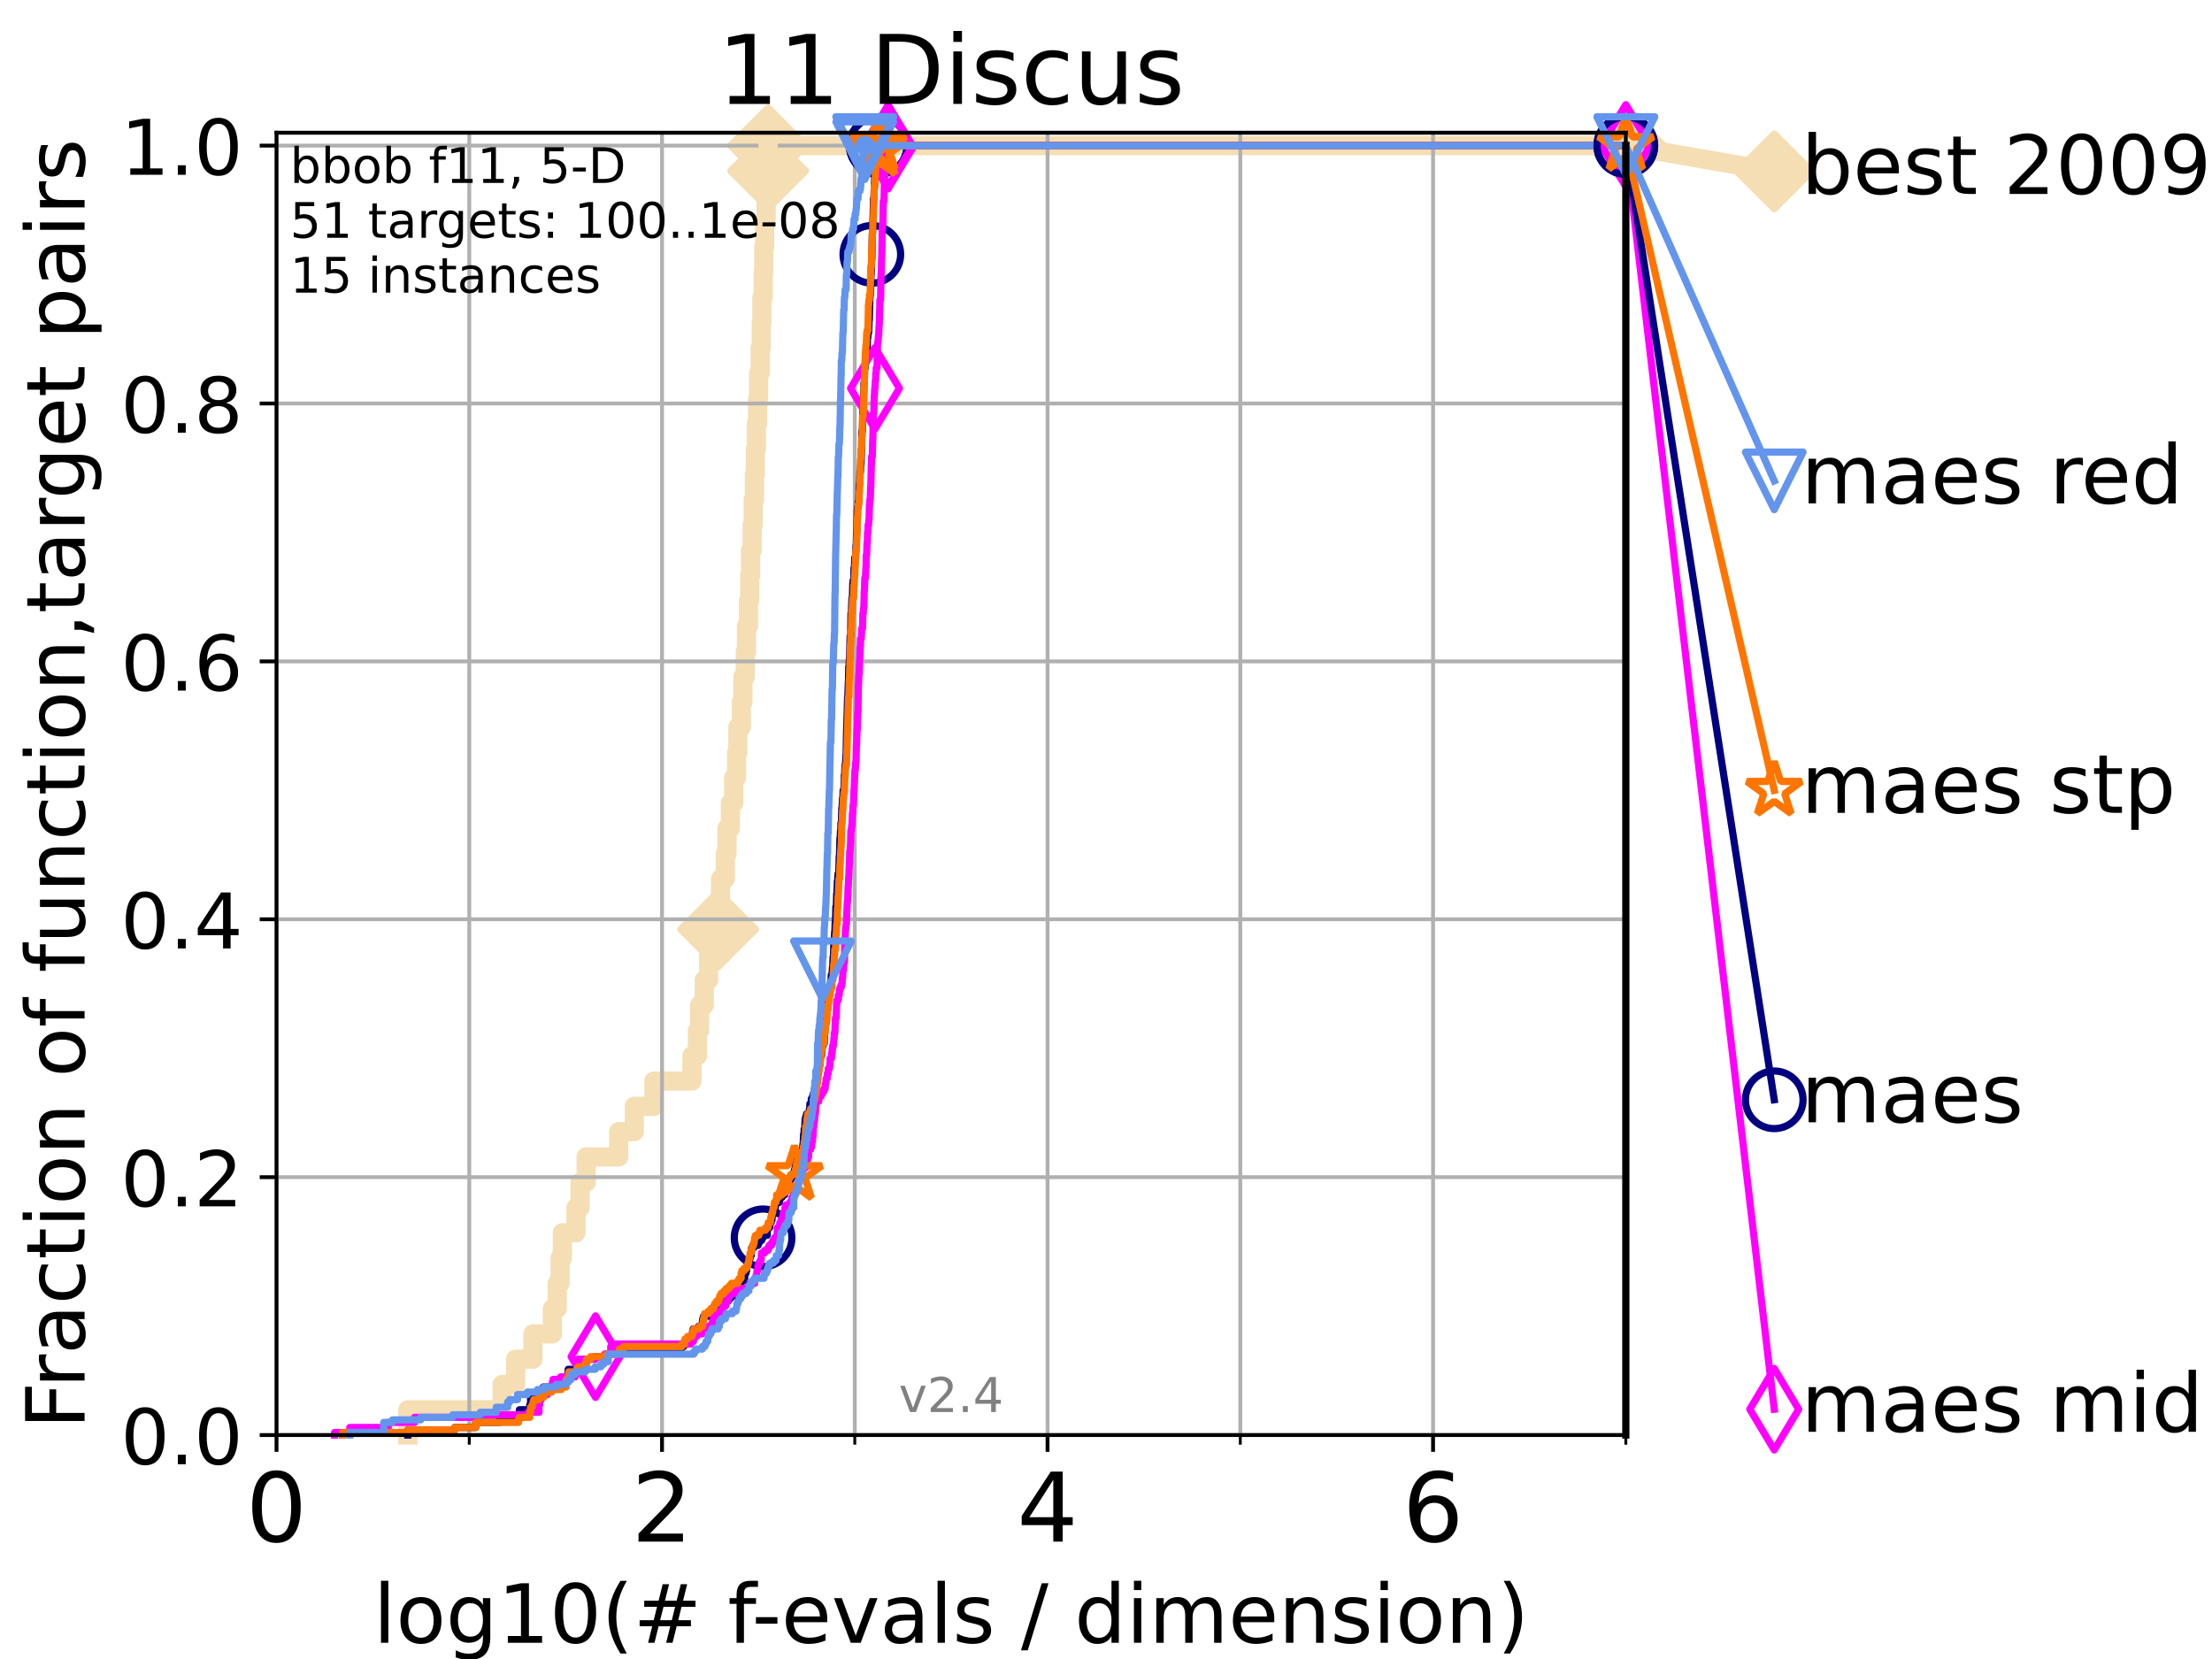 <?xml version="1.0" encoding="utf-8" standalone="no"?>
<!DOCTYPE svg PUBLIC "-//W3C//DTD SVG 1.1//EN"
  "http://www.w3.org/Graphics/SVG/1.1/DTD/svg11.dtd">
<!-- Created with matplotlib (https://matplotlib.org/) -->
<svg height="345.6pt" version="1.1" viewBox="0 0 460.8 345.6" width="460.8pt" xmlns="http://www.w3.org/2000/svg" xmlns:xlink="http://www.w3.org/1999/xlink">
 <defs>
  <style type="text/css">*{stroke-linecap:butt;stroke-linejoin:round;}</style>
 </defs>
 <g id="figure_1">
  <g id="patch_1">
   <path d="M 0 345.6 
L 460.8 345.6 
L 460.8 0 
L 0 0 
z
" style="fill:#ffffff;"/>
  </g>
  <g id="axes_1">
   <g id="patch_2">
    <path d="M 57.6 298.944 
L 338.688 298.944 
L 338.688 27.648 
L 57.6 27.648 
z
" style="fill:#ffffff;"/>
   </g>
   <g id="line2d_1">
    <path d="M 84.956 298.944 
L 84.956 293.677 
L 104.592 293.677 
L 104.592 288.41 
L 107.415 288.41 
L 107.415 283.143 
L 111.023 283.143 
L 111.023 277.877 
L 115.077 277.877 
L 115.077 272.61 
L 116.081 272.61 
L 116.081 267.343 
L 116.68 267.343 
L 116.68 262.076 
L 117.145 262.076 
L 117.145 256.809 
L 119.997 256.809 
L 119.997 251.542 
L 120.852 251.542 
L 120.852 246.275 
L 122.105 246.275 
L 122.105 241.009 
L 128.886 241.009 
L 128.886 235.742 
L 132.133 235.742 
L 132.133 230.475 
L 136.228 230.475 
L 136.228 225.208 
L 144.148 225.208 
L 144.148 219.941 
L 145.282 219.941 
L 145.282 214.674 
L 145.733 214.674 
L 145.733 209.407 
L 146.707 209.407 
L 146.707 204.141 
L 147.61 204.141 
L 147.61 198.874 
L 148.938 198.874 
L 148.938 193.607 
L 149.593 193.607 
L 149.593 188.34 
L 150.086 188.34 
L 150.086 183.073 
L 151.097 183.073 
L 151.097 177.806 
L 151.454 177.806 
L 151.454 172.539 
L 152.146 172.539 
L 152.146 167.272 
L 152.841 167.272 
L 152.841 162.006 
L 153.438 162.006 
L 153.438 156.739 
L 153.694 156.739 
L 153.694 151.472 
L 154.44 151.472 
L 154.44 146.205 
L 154.774 146.205 
L 154.774 140.938 
L 155.258 140.938 
L 155.258 135.671 
L 155.502 135.671 
L 155.502 130.404 
L 155.929 130.404 
L 155.929 125.138 
L 156.163 125.138 
L 156.163 119.871 
L 156.358 119.871 
L 156.358 114.604 
L 156.682 114.604 
L 156.682 109.337 
L 156.895 109.337 
L 156.895 104.07 
L 157.151 104.07 
L 157.151 98.803 
L 157.347 98.803 
L 157.347 93.536 
L 157.574 93.536 
L 157.574 88.27 
L 157.821 88.27 
L 157.821 83.003 
L 158.02 83.003 
L 158.02 77.736 
L 158.358 77.736 
L 158.358 72.469 
L 158.583 72.469 
L 158.583 67.202 
L 158.721 67.202 
L 158.721 61.935 
L 158.973 61.935 
L 158.973 56.668 
L 159.098 56.668 
L 159.098 51.402 
L 159.294 51.402 
L 159.294 46.135 
L 159.598 46.135 
L 159.598 40.868 
L 159.877 40.868 
L 159.877 35.601 
L 160.015 35.601 
L 160.015 30.334 
L 338.688 30.334 
" style="fill:none;stroke:#f5deb3;stroke-linecap:square;stroke-width:4;"/>
   </g>
   <g id="line2d_2">
    <defs>
     <path d="M -0 7.778 
L 7.778 0 
L 0 -7.778 
L -7.778 -0 
z
" id="m738946ad7b" style="stroke:#f5deb3;stroke-linejoin:miter;stroke-width:1.5;"/>
    </defs>
    <g>
     <use style="fill:#f5deb3;stroke:#f5deb3;stroke-linejoin:miter;stroke-width:1.5;" x="149.593" xlink:href="#m738946ad7b" y="193.607"/>
     <use style="fill:#f5deb3;stroke:#f5deb3;stroke-linejoin:miter;stroke-width:1.5;" x="160.015" xlink:href="#m738946ad7b" y="35.601"/>
     <use style="fill:#f5deb3;stroke:#f5deb3;stroke-linejoin:miter;stroke-width:1.5;" x="160.015" xlink:href="#m738946ad7b" y="30.334"/>
     <use style="fill:#f5deb3;stroke:#f5deb3;stroke-linejoin:miter;stroke-width:1.5;" x="160.015" xlink:href="#m738946ad7b" y="30.334"/>
     <use style="fill:#f5deb3;stroke:#f5deb3;stroke-linejoin:miter;stroke-width:1.5;" x="338.688" xlink:href="#m738946ad7b" y="30.334"/>
    </g>
   </g>
   <g id="line2d_3">
    <path style="fill:none;stroke:#f5deb3;stroke-linecap:square;stroke-width:4;"/>
    <g/>
   </g>
   <g id="line2d_4">
    <path d="M 338.688 30.334 
L 369.608 35.706 
" style="fill:none;stroke:#f5deb3;stroke-linecap:square;stroke-width:4;"/>
    <g>
     <use style="fill:#f5deb3;stroke:#f5deb3;stroke-linejoin:miter;stroke-width:1.5;" x="338.688" xlink:href="#m738946ad7b" y="30.334"/>
     <use style="fill:#f5deb3;stroke:#f5deb3;stroke-linejoin:miter;stroke-width:1.5;" x="369.608" xlink:href="#m738946ad7b" y="35.706"/>
    </g>
   </g>
   <g id="matplotlib.axis_1">
    <g id="xtick_1">
     <g id="line2d_5">
      <path clip-path="url(#p75b8747bd3)" d="M 57.6 298.944 
L 57.6 27.648 
" style="fill:none;stroke:#b0b0b0;stroke-linecap:square;stroke-width:0.8;"/>
     </g>
     <g id="line2d_6">
      <defs>
       <path d="M 0 0 
L 0 3.5 
" id="m95b412b9d7" style="stroke:#000000;stroke-width:0.8;"/>
      </defs>
      <g>
       <use style="stroke:#000000;stroke-width:0.8;" x="57.6" xlink:href="#m95b412b9d7" y="298.944"/>
      </g>
     </g>
     <g id="text_1">
      <!-- 0 -->
      <g transform="translate(51.237 321.141)scale(0.2 -0.2)">
       <defs>
        <path d="M 31.781 66.406 
Q 24.172 66.406 20.328 58.906 
Q 16.5 51.422 16.5 36.375 
Q 16.5 21.391 20.328 13.891 
Q 24.172 6.391 31.781 6.391 
Q 39.453 6.391 43.281 13.891 
Q 47.125 21.391 47.125 36.375 
Q 47.125 51.422 43.281 58.906 
Q 39.453 66.406 31.781 66.406 
z
M 31.781 74.219 
Q 44.047 74.219 50.516 64.516 
Q 56.984 54.828 56.984 36.375 
Q 56.984 17.969 50.516 8.266 
Q 44.047 -1.422 31.781 -1.422 
Q 19.531 -1.422 13.062 8.266 
Q 6.594 17.969 6.594 36.375 
Q 6.594 54.828 13.062 64.516 
Q 19.531 74.219 31.781 74.219 
z
" id="DejaVuSans-48"/>
       </defs>
       <use xlink:href="#DejaVuSans-48"/>
      </g>
     </g>
    </g>
    <g id="xtick_2">
     <g id="line2d_7">
      <path clip-path="url(#p75b8747bd3)" d="M 137.911 298.944 
L 137.911 27.648 
" style="fill:none;stroke:#b0b0b0;stroke-linecap:square;stroke-width:0.8;"/>
     </g>
     <g id="line2d_8">
      <g>
       <use style="stroke:#000000;stroke-width:0.8;" x="137.911" xlink:href="#m95b412b9d7" y="298.944"/>
      </g>
     </g>
     <g id="text_2">
      <!-- 2 -->
      <g transform="translate(131.548 321.141)scale(0.2 -0.2)">
       <defs>
        <path d="M 19.188 8.297 
L 53.609 8.297 
L 53.609 0 
L 7.328 0 
L 7.328 8.297 
Q 12.938 14.109 22.625 23.891 
Q 32.328 33.688 34.812 36.531 
Q 39.547 41.844 41.422 45.531 
Q 43.312 49.219 43.312 52.781 
Q 43.312 58.594 39.234 62.25 
Q 35.156 65.922 28.609 65.922 
Q 23.969 65.922 18.812 64.312 
Q 13.672 62.703 7.812 59.422 
L 7.812 69.391 
Q 13.766 71.781 18.938 73 
Q 24.125 74.219 28.422 74.219 
Q 39.75 74.219 46.484 68.547 
Q 53.219 62.891 53.219 53.422 
Q 53.219 48.922 51.531 44.891 
Q 49.859 40.875 45.406 35.406 
Q 44.188 33.984 37.641 27.219 
Q 31.109 20.453 19.188 8.297 
z
" id="DejaVuSans-50"/>
       </defs>
       <use xlink:href="#DejaVuSans-50"/>
      </g>
     </g>
    </g>
    <g id="xtick_3">
     <g id="line2d_9">
      <path clip-path="url(#p75b8747bd3)" d="M 218.222 298.944 
L 218.222 27.648 
" style="fill:none;stroke:#b0b0b0;stroke-linecap:square;stroke-width:0.8;"/>
     </g>
     <g id="line2d_10">
      <g>
       <use style="stroke:#000000;stroke-width:0.8;" x="218.222" xlink:href="#m95b412b9d7" y="298.944"/>
      </g>
     </g>
     <g id="text_3">
      <!-- 4 -->
      <g transform="translate(211.859 321.141)scale(0.2 -0.2)">
       <defs>
        <path d="M 37.797 64.312 
L 12.891 25.391 
L 37.797 25.391 
z
M 35.203 72.906 
L 47.609 72.906 
L 47.609 25.391 
L 58.016 25.391 
L 58.016 17.188 
L 47.609 17.188 
L 47.609 0 
L 37.797 0 
L 37.797 17.188 
L 4.891 17.188 
L 4.891 26.703 
z
" id="DejaVuSans-52"/>
       </defs>
       <use xlink:href="#DejaVuSans-52"/>
      </g>
     </g>
    </g>
    <g id="xtick_4">
     <g id="line2d_11">
      <path clip-path="url(#p75b8747bd3)" d="M 298.533 298.944 
L 298.533 27.648 
" style="fill:none;stroke:#b0b0b0;stroke-linecap:square;stroke-width:0.8;"/>
     </g>
     <g id="line2d_12">
      <g>
       <use style="stroke:#000000;stroke-width:0.8;" x="298.533" xlink:href="#m95b412b9d7" y="298.944"/>
      </g>
     </g>
     <g id="text_4">
      <!-- 6 -->
      <g transform="translate(292.17 321.141)scale(0.2 -0.2)">
       <defs>
        <path d="M 33.016 40.375 
Q 26.375 40.375 22.484 35.828 
Q 18.609 31.297 18.609 23.391 
Q 18.609 15.531 22.484 10.953 
Q 26.375 6.391 33.016 6.391 
Q 39.656 6.391 43.531 10.953 
Q 47.406 15.531 47.406 23.391 
Q 47.406 31.297 43.531 35.828 
Q 39.656 40.375 33.016 40.375 
z
M 52.594 71.297 
L 52.594 62.312 
Q 48.875 64.062 45.094 64.984 
Q 41.312 65.922 37.594 65.922 
Q 27.828 65.922 22.672 59.328 
Q 17.531 52.734 16.797 39.406 
Q 19.672 43.656 24.016 45.922 
Q 28.375 48.188 33.594 48.188 
Q 44.578 48.188 50.953 41.516 
Q 57.328 34.859 57.328 23.391 
Q 57.328 12.156 50.688 5.359 
Q 44.047 -1.422 33.016 -1.422 
Q 20.359 -1.422 13.672 8.266 
Q 6.984 17.969 6.984 36.375 
Q 6.984 53.656 15.188 63.938 
Q 23.391 74.219 37.203 74.219 
Q 40.922 74.219 44.703 73.484 
Q 48.484 72.75 52.594 71.297 
z
" id="DejaVuSans-54"/>
       </defs>
       <use xlink:href="#DejaVuSans-54"/>
      </g>
     </g>
    </g>
    <g id="xtick_5">
     <g id="line2d_13">
      <path clip-path="url(#p75b8747bd3)" d="M 97.755 298.944 
L 97.755 27.648 
" style="fill:none;stroke:#b0b0b0;stroke-linecap:square;stroke-width:0.8;"/>
     </g>
     <g id="line2d_14">
      <defs>
       <path d="M 0 0 
L 0 2 
" id="m27cbb6229d" style="stroke:#000000;stroke-width:0.6;"/>
      </defs>
      <g>
       <use style="stroke:#000000;stroke-width:0.6;" x="97.755" xlink:href="#m27cbb6229d" y="298.944"/>
      </g>
     </g>
    </g>
    <g id="xtick_6">
     <g id="line2d_15">
      <path clip-path="url(#p75b8747bd3)" d="M 178.066 298.944 
L 178.066 27.648 
" style="fill:none;stroke:#b0b0b0;stroke-linecap:square;stroke-width:0.8;"/>
     </g>
     <g id="line2d_16">
      <g>
       <use style="stroke:#000000;stroke-width:0.6;" x="178.066" xlink:href="#m27cbb6229d" y="298.944"/>
      </g>
     </g>
    </g>
    <g id="xtick_7">
     <g id="line2d_17">
      <path clip-path="url(#p75b8747bd3)" d="M 258.377 298.944 
L 258.377 27.648 
" style="fill:none;stroke:#b0b0b0;stroke-linecap:square;stroke-width:0.8;"/>
     </g>
     <g id="line2d_18">
      <g>
       <use style="stroke:#000000;stroke-width:0.6;" x="258.377" xlink:href="#m27cbb6229d" y="298.944"/>
      </g>
     </g>
    </g>
    <g id="xtick_8">
     <g id="line2d_19">
      <path clip-path="url(#p75b8747bd3)" d="M 338.688 298.944 
L 338.688 27.648 
" style="fill:none;stroke:#b0b0b0;stroke-linecap:square;stroke-width:0.8;"/>
     </g>
     <g id="line2d_20">
      <g>
       <use style="stroke:#000000;stroke-width:0.6;" x="338.688" xlink:href="#m27cbb6229d" y="298.944"/>
      </g>
     </g>
    </g>
    <g id="text_5">
     <!-- log10(# f-evals / dimension) -->
     <g transform="translate(77.764 342.218)scale(0.17 -0.17)">
      <defs>
       <path d="M 9.422 75.984 
L 18.406 75.984 
L 18.406 0 
L 9.422 0 
z
" id="DejaVuSans-108"/>
       <path d="M 30.609 48.391 
Q 23.391 48.391 19.188 42.75 
Q 14.984 37.109 14.984 27.297 
Q 14.984 17.484 19.156 11.844 
Q 23.344 6.203 30.609 6.203 
Q 37.797 6.203 41.984 11.859 
Q 46.188 17.531 46.188 27.297 
Q 46.188 37.016 41.984 42.703 
Q 37.797 48.391 30.609 48.391 
z
M 30.609 56 
Q 42.328 56 49.016 48.375 
Q 55.719 40.766 55.719 27.297 
Q 55.719 13.875 49.016 6.219 
Q 42.328 -1.422 30.609 -1.422 
Q 18.844 -1.422 12.172 6.219 
Q 5.516 13.875 5.516 27.297 
Q 5.516 40.766 12.172 48.375 
Q 18.844 56 30.609 56 
z
" id="DejaVuSans-111"/>
       <path d="M 45.406 27.984 
Q 45.406 37.75 41.375 43.109 
Q 37.359 48.484 30.078 48.484 
Q 22.859 48.484 18.828 43.109 
Q 14.797 37.75 14.797 27.984 
Q 14.797 18.266 18.828 12.891 
Q 22.859 7.516 30.078 7.516 
Q 37.359 7.516 41.375 12.891 
Q 45.406 18.266 45.406 27.984 
z
M 54.391 6.781 
Q 54.391 -7.172 48.188 -13.984 
Q 42 -20.797 29.203 -20.797 
Q 24.469 -20.797 20.266 -20.094 
Q 16.062 -19.391 12.109 -17.922 
L 12.109 -9.188 
Q 16.062 -11.328 19.922 -12.344 
Q 23.781 -13.375 27.781 -13.375 
Q 36.625 -13.375 41.016 -8.766 
Q 45.406 -4.156 45.406 5.172 
L 45.406 9.625 
Q 42.625 4.781 38.281 2.391 
Q 33.938 0 27.875 0 
Q 17.828 0 11.672 7.656 
Q 5.516 15.328 5.516 27.984 
Q 5.516 40.672 11.672 48.328 
Q 17.828 56 27.875 56 
Q 33.938 56 38.281 53.609 
Q 42.625 51.219 45.406 46.391 
L 45.406 54.688 
L 54.391 54.688 
z
" id="DejaVuSans-103"/>
       <path d="M 12.406 8.297 
L 28.516 8.297 
L 28.516 63.922 
L 10.984 60.406 
L 10.984 69.391 
L 28.422 72.906 
L 38.281 72.906 
L 38.281 8.297 
L 54.391 8.297 
L 54.391 0 
L 12.406 0 
z
" id="DejaVuSans-49"/>
       <path d="M 31 75.875 
Q 24.469 64.656 21.281 53.656 
Q 18.109 42.672 18.109 31.391 
Q 18.109 20.125 21.312 9.062 
Q 24.516 -2 31 -13.188 
L 23.188 -13.188 
Q 15.875 -1.703 12.234 9.375 
Q 8.594 20.453 8.594 31.391 
Q 8.594 42.281 12.203 53.312 
Q 15.828 64.359 23.188 75.875 
z
" id="DejaVuSans-40"/>
       <path d="M 51.125 44 
L 36.922 44 
L 32.812 27.688 
L 47.125 27.688 
z
M 43.797 71.781 
L 38.719 51.516 
L 52.984 51.516 
L 58.109 71.781 
L 65.922 71.781 
L 60.891 51.516 
L 76.125 51.516 
L 76.125 44 
L 58.984 44 
L 54.984 27.688 
L 70.516 27.688 
L 70.516 20.219 
L 53.078 20.219 
L 48 0 
L 40.188 0 
L 45.219 20.219 
L 30.906 20.219 
L 25.875 0 
L 18.016 0 
L 23.094 20.219 
L 7.719 20.219 
L 7.719 27.688 
L 24.906 27.688 
L 29 44 
L 13.281 44 
L 13.281 51.516 
L 30.906 51.516 
L 35.891 71.781 
z
" id="DejaVuSans-35"/>
       <path id="DejaVuSans-32"/>
       <path d="M 37.109 75.984 
L 37.109 68.5 
L 28.516 68.5 
Q 23.688 68.5 21.797 66.547 
Q 19.922 64.594 19.922 59.516 
L 19.922 54.688 
L 34.719 54.688 
L 34.719 47.703 
L 19.922 47.703 
L 19.922 0 
L 10.891 0 
L 10.891 47.703 
L 2.297 47.703 
L 2.297 54.688 
L 10.891 54.688 
L 10.891 58.5 
Q 10.891 67.625 15.141 71.797 
Q 19.391 75.984 28.609 75.984 
z
" id="DejaVuSans-102"/>
       <path d="M 4.891 31.391 
L 31.203 31.391 
L 31.203 23.391 
L 4.891 23.391 
z
" id="DejaVuSans-45"/>
       <path d="M 56.203 29.594 
L 56.203 25.203 
L 14.891 25.203 
Q 15.484 15.922 20.484 11.062 
Q 25.484 6.203 34.422 6.203 
Q 39.594 6.203 44.453 7.469 
Q 49.312 8.734 54.109 11.281 
L 54.109 2.781 
Q 49.266 0.734 44.188 -0.344 
Q 39.109 -1.422 33.891 -1.422 
Q 20.797 -1.422 13.156 6.188 
Q 5.516 13.812 5.516 26.812 
Q 5.516 40.234 12.766 48.109 
Q 20.016 56 32.328 56 
Q 43.359 56 49.781 48.891 
Q 56.203 41.797 56.203 29.594 
z
M 47.219 32.234 
Q 47.125 39.594 43.094 43.984 
Q 39.062 48.391 32.422 48.391 
Q 24.906 48.391 20.391 44.141 
Q 15.875 39.891 15.188 32.172 
z
" id="DejaVuSans-101"/>
       <path d="M 2.984 54.688 
L 12.5 54.688 
L 29.594 8.797 
L 46.688 54.688 
L 56.203 54.688 
L 35.688 0 
L 23.484 0 
z
" id="DejaVuSans-118"/>
       <path d="M 34.281 27.484 
Q 23.391 27.484 19.188 25 
Q 14.984 22.516 14.984 16.5 
Q 14.984 11.719 18.141 8.906 
Q 21.297 6.109 26.703 6.109 
Q 34.188 6.109 38.703 11.406 
Q 43.219 16.703 43.219 25.484 
L 43.219 27.484 
z
M 52.203 31.203 
L 52.203 0 
L 43.219 0 
L 43.219 8.297 
Q 40.141 3.328 35.547 0.953 
Q 30.953 -1.422 24.312 -1.422 
Q 15.922 -1.422 10.953 3.297 
Q 6 8.016 6 15.922 
Q 6 25.141 12.172 29.828 
Q 18.359 34.516 30.609 34.516 
L 43.219 34.516 
L 43.219 35.406 
Q 43.219 41.609 39.141 45 
Q 35.062 48.391 27.688 48.391 
Q 23 48.391 18.547 47.266 
Q 14.109 46.141 10.016 43.891 
L 10.016 52.203 
Q 14.938 54.109 19.578 55.047 
Q 24.219 56 28.609 56 
Q 40.484 56 46.344 49.844 
Q 52.203 43.703 52.203 31.203 
z
" id="DejaVuSans-97"/>
       <path d="M 44.281 53.078 
L 44.281 44.578 
Q 40.484 46.531 36.375 47.5 
Q 32.281 48.484 27.875 48.484 
Q 21.188 48.484 17.844 46.438 
Q 14.5 44.391 14.5 40.281 
Q 14.5 37.156 16.891 35.375 
Q 19.281 33.594 26.516 31.984 
L 29.594 31.297 
Q 39.156 29.25 43.188 25.516 
Q 47.219 21.781 47.219 15.094 
Q 47.219 7.469 41.188 3.016 
Q 35.156 -1.422 24.609 -1.422 
Q 20.219 -1.422 15.453 -0.562 
Q 10.688 0.297 5.422 2 
L 5.422 11.281 
Q 10.406 8.688 15.234 7.391 
Q 20.062 6.109 24.812 6.109 
Q 31.156 6.109 34.562 8.281 
Q 37.984 10.453 37.984 14.406 
Q 37.984 18.062 35.516 20.016 
Q 33.062 21.969 24.703 23.781 
L 21.578 24.516 
Q 13.234 26.266 9.516 29.906 
Q 5.812 33.547 5.812 39.891 
Q 5.812 47.609 11.281 51.797 
Q 16.75 56 26.812 56 
Q 31.781 56 36.172 55.266 
Q 40.578 54.547 44.281 53.078 
z
" id="DejaVuSans-115"/>
       <path d="M 25.391 72.906 
L 33.688 72.906 
L 8.297 -9.281 
L 0 -9.281 
z
" id="DejaVuSans-47"/>
       <path d="M 45.406 46.391 
L 45.406 75.984 
L 54.391 75.984 
L 54.391 0 
L 45.406 0 
L 45.406 8.203 
Q 42.578 3.328 38.25 0.953 
Q 33.938 -1.422 27.875 -1.422 
Q 17.969 -1.422 11.734 6.484 
Q 5.516 14.406 5.516 27.297 
Q 5.516 40.188 11.734 48.094 
Q 17.969 56 27.875 56 
Q 33.938 56 38.25 53.625 
Q 42.578 51.266 45.406 46.391 
z
M 14.797 27.297 
Q 14.797 17.391 18.875 11.75 
Q 22.953 6.109 30.078 6.109 
Q 37.203 6.109 41.297 11.75 
Q 45.406 17.391 45.406 27.297 
Q 45.406 37.203 41.297 42.844 
Q 37.203 48.484 30.078 48.484 
Q 22.953 48.484 18.875 42.844 
Q 14.797 37.203 14.797 27.297 
z
" id="DejaVuSans-100"/>
       <path d="M 9.422 54.688 
L 18.406 54.688 
L 18.406 0 
L 9.422 0 
z
M 9.422 75.984 
L 18.406 75.984 
L 18.406 64.594 
L 9.422 64.594 
z
" id="DejaVuSans-105"/>
       <path d="M 52 44.188 
Q 55.375 50.25 60.062 53.125 
Q 64.75 56 71.094 56 
Q 79.641 56 84.281 50.016 
Q 88.922 44.047 88.922 33.016 
L 88.922 0 
L 79.891 0 
L 79.891 32.719 
Q 79.891 40.578 77.094 44.375 
Q 74.312 48.188 68.609 48.188 
Q 61.625 48.188 57.562 43.547 
Q 53.516 38.922 53.516 30.906 
L 53.516 0 
L 44.484 0 
L 44.484 32.719 
Q 44.484 40.625 41.703 44.406 
Q 38.922 48.188 33.109 48.188 
Q 26.219 48.188 22.156 43.531 
Q 18.109 38.875 18.109 30.906 
L 18.109 0 
L 9.078 0 
L 9.078 54.688 
L 18.109 54.688 
L 18.109 46.188 
Q 21.188 51.219 25.484 53.609 
Q 29.781 56 35.688 56 
Q 41.656 56 45.828 52.969 
Q 50 49.953 52 44.188 
z
" id="DejaVuSans-109"/>
       <path d="M 54.891 33.016 
L 54.891 0 
L 45.906 0 
L 45.906 32.719 
Q 45.906 40.484 42.875 44.328 
Q 39.844 48.188 33.797 48.188 
Q 26.516 48.188 22.312 43.547 
Q 18.109 38.922 18.109 30.906 
L 18.109 0 
L 9.078 0 
L 9.078 54.688 
L 18.109 54.688 
L 18.109 46.188 
Q 21.344 51.125 25.703 53.562 
Q 30.078 56 35.797 56 
Q 45.219 56 50.047 50.172 
Q 54.891 44.344 54.891 33.016 
z
" id="DejaVuSans-110"/>
       <path d="M 8.016 75.875 
L 15.828 75.875 
Q 23.141 64.359 26.781 53.312 
Q 30.422 42.281 30.422 31.391 
Q 30.422 20.453 26.781 9.375 
Q 23.141 -1.703 15.828 -13.188 
L 8.016 -13.188 
Q 14.5 -2 17.703 9.062 
Q 20.906 20.125 20.906 31.391 
Q 20.906 42.672 17.703 53.656 
Q 14.5 64.656 8.016 75.875 
z
" id="DejaVuSans-41"/>
      </defs>
      <use xlink:href="#DejaVuSans-108"/>
      <use x="27.783" xlink:href="#DejaVuSans-111"/>
      <use x="88.965" xlink:href="#DejaVuSans-103"/>
      <use x="152.441" xlink:href="#DejaVuSans-49"/>
      <use x="216.064" xlink:href="#DejaVuSans-48"/>
      <use x="279.688" xlink:href="#DejaVuSans-40"/>
      <use x="318.701" xlink:href="#DejaVuSans-35"/>
      <use x="402.49" xlink:href="#DejaVuSans-32"/>
      <use x="434.277" xlink:href="#DejaVuSans-102"/>
      <use x="463.982" xlink:href="#DejaVuSans-45"/>
      <use x="500.066" xlink:href="#DejaVuSans-101"/>
      <use x="561.59" xlink:href="#DejaVuSans-118"/>
      <use x="620.77" xlink:href="#DejaVuSans-97"/>
      <use x="682.049" xlink:href="#DejaVuSans-108"/>
      <use x="709.832" xlink:href="#DejaVuSans-115"/>
      <use x="761.932" xlink:href="#DejaVuSans-32"/>
      <use x="793.719" xlink:href="#DejaVuSans-47"/>
      <use x="827.41" xlink:href="#DejaVuSans-32"/>
      <use x="859.197" xlink:href="#DejaVuSans-100"/>
      <use x="922.674" xlink:href="#DejaVuSans-105"/>
      <use x="950.457" xlink:href="#DejaVuSans-109"/>
      <use x="1047.869" xlink:href="#DejaVuSans-101"/>
      <use x="1109.393" xlink:href="#DejaVuSans-110"/>
      <use x="1172.771" xlink:href="#DejaVuSans-115"/>
      <use x="1224.871" xlink:href="#DejaVuSans-105"/>
      <use x="1252.654" xlink:href="#DejaVuSans-111"/>
      <use x="1313.836" xlink:href="#DejaVuSans-110"/>
      <use x="1377.215" xlink:href="#DejaVuSans-41"/>
     </g>
    </g>
   </g>
   <g id="matplotlib.axis_2">
    <g id="ytick_1">
     <g id="line2d_21">
      <path clip-path="url(#p75b8747bd3)" d="M 57.6 298.944 
L 338.688 298.944 
" style="fill:none;stroke:#b0b0b0;stroke-linecap:square;stroke-width:0.8;"/>
     </g>
     <g id="line2d_22">
      <defs>
       <path d="M 0 0 
L -3.5 0 
" id="mf0e804c426" style="stroke:#000000;stroke-width:0.8;"/>
      </defs>
      <g>
       <use style="stroke:#000000;stroke-width:0.8;" x="57.6" xlink:href="#mf0e804c426" y="298.944"/>
      </g>
     </g>
     <g id="text_6">
      <!-- 0.0 -->
      <g transform="translate(25.155 305.023)scale(0.16 -0.16)">
       <defs>
        <path d="M 10.688 12.406 
L 21 12.406 
L 21 0 
L 10.688 0 
z
" id="DejaVuSans-46"/>
       </defs>
       <use xlink:href="#DejaVuSans-48"/>
       <use x="63.623" xlink:href="#DejaVuSans-46"/>
       <use x="95.41" xlink:href="#DejaVuSans-48"/>
      </g>
     </g>
    </g>
    <g id="ytick_2">
     <g id="line2d_23">
      <path clip-path="url(#p75b8747bd3)" d="M 57.6 245.222 
L 338.688 245.222 
" style="fill:none;stroke:#b0b0b0;stroke-linecap:square;stroke-width:0.8;"/>
     </g>
     <g id="line2d_24">
      <g>
       <use style="stroke:#000000;stroke-width:0.8;" x="57.6" xlink:href="#mf0e804c426" y="245.222"/>
      </g>
     </g>
     <g id="text_7">
      <!-- 0.2 -->
      <g transform="translate(25.155 251.301)scale(0.16 -0.16)">
       <use xlink:href="#DejaVuSans-48"/>
       <use x="63.623" xlink:href="#DejaVuSans-46"/>
       <use x="95.41" xlink:href="#DejaVuSans-50"/>
      </g>
     </g>
    </g>
    <g id="ytick_3">
     <g id="line2d_25">
      <path clip-path="url(#p75b8747bd3)" d="M 57.6 191.5 
L 338.688 191.5 
" style="fill:none;stroke:#b0b0b0;stroke-linecap:square;stroke-width:0.8;"/>
     </g>
     <g id="line2d_26">
      <g>
       <use style="stroke:#000000;stroke-width:0.8;" x="57.6" xlink:href="#mf0e804c426" y="191.5"/>
      </g>
     </g>
     <g id="text_8">
      <!-- 0.4 -->
      <g transform="translate(25.155 197.579)scale(0.16 -0.16)">
       <use xlink:href="#DejaVuSans-48"/>
       <use x="63.623" xlink:href="#DejaVuSans-46"/>
       <use x="95.41" xlink:href="#DejaVuSans-52"/>
      </g>
     </g>
    </g>
    <g id="ytick_4">
     <g id="line2d_27">
      <path clip-path="url(#p75b8747bd3)" d="M 57.6 137.778 
L 338.688 137.778 
" style="fill:none;stroke:#b0b0b0;stroke-linecap:square;stroke-width:0.8;"/>
     </g>
     <g id="line2d_28">
      <g>
       <use style="stroke:#000000;stroke-width:0.8;" x="57.6" xlink:href="#mf0e804c426" y="137.778"/>
      </g>
     </g>
     <g id="text_9">
      <!-- 0.6 -->
      <g transform="translate(25.155 143.857)scale(0.16 -0.16)">
       <use xlink:href="#DejaVuSans-48"/>
       <use x="63.623" xlink:href="#DejaVuSans-46"/>
       <use x="95.41" xlink:href="#DejaVuSans-54"/>
      </g>
     </g>
    </g>
    <g id="ytick_5">
     <g id="line2d_29">
      <path clip-path="url(#p75b8747bd3)" d="M 57.6 84.056 
L 338.688 84.056 
" style="fill:none;stroke:#b0b0b0;stroke-linecap:square;stroke-width:0.8;"/>
     </g>
     <g id="line2d_30">
      <g>
       <use style="stroke:#000000;stroke-width:0.8;" x="57.6" xlink:href="#mf0e804c426" y="84.056"/>
      </g>
     </g>
     <g id="text_10">
      <!-- 0.8 -->
      <g transform="translate(25.155 90.135)scale(0.16 -0.16)">
       <defs>
        <path d="M 31.781 34.625 
Q 24.75 34.625 20.719 30.859 
Q 16.703 27.094 16.703 20.516 
Q 16.703 13.922 20.719 10.156 
Q 24.75 6.391 31.781 6.391 
Q 38.812 6.391 42.859 10.172 
Q 46.922 13.969 46.922 20.516 
Q 46.922 27.094 42.891 30.859 
Q 38.875 34.625 31.781 34.625 
z
M 21.922 38.812 
Q 15.578 40.375 12.031 44.719 
Q 8.5 49.078 8.5 55.328 
Q 8.5 64.062 14.719 69.141 
Q 20.953 74.219 31.781 74.219 
Q 42.672 74.219 48.875 69.141 
Q 55.078 64.062 55.078 55.328 
Q 55.078 49.078 51.531 44.719 
Q 48 40.375 41.703 38.812 
Q 48.828 37.156 52.797 32.312 
Q 56.781 27.484 56.781 20.516 
Q 56.781 9.906 50.312 4.234 
Q 43.844 -1.422 31.781 -1.422 
Q 19.734 -1.422 13.25 4.234 
Q 6.781 9.906 6.781 20.516 
Q 6.781 27.484 10.781 32.312 
Q 14.797 37.156 21.922 38.812 
z
M 18.312 54.391 
Q 18.312 48.734 21.844 45.562 
Q 25.391 42.391 31.781 42.391 
Q 38.141 42.391 41.719 45.562 
Q 45.312 48.734 45.312 54.391 
Q 45.312 60.062 41.719 63.234 
Q 38.141 66.406 31.781 66.406 
Q 25.391 66.406 21.844 63.234 
Q 18.312 60.062 18.312 54.391 
z
" id="DejaVuSans-56"/>
       </defs>
       <use xlink:href="#DejaVuSans-48"/>
       <use x="63.623" xlink:href="#DejaVuSans-46"/>
       <use x="95.41" xlink:href="#DejaVuSans-56"/>
      </g>
     </g>
    </g>
    <g id="ytick_6">
     <g id="line2d_31">
      <path clip-path="url(#p75b8747bd3)" d="M 57.6 30.334 
L 338.688 30.334 
" style="fill:none;stroke:#b0b0b0;stroke-linecap:square;stroke-width:0.8;"/>
     </g>
     <g id="line2d_32">
      <g>
       <use style="stroke:#000000;stroke-width:0.8;" x="57.6" xlink:href="#mf0e804c426" y="30.334"/>
      </g>
     </g>
     <g id="text_11">
      <!-- 1.0 -->
      <g transform="translate(25.155 36.413)scale(0.16 -0.16)">
       <use xlink:href="#DejaVuSans-49"/>
       <use x="63.623" xlink:href="#DejaVuSans-46"/>
       <use x="95.41" xlink:href="#DejaVuSans-48"/>
      </g>
     </g>
    </g>
    <g id="text_12">
     <!-- Fraction of function,target pairs -->
     <g transform="translate(17.62 297.681)rotate(-90)scale(0.17 -0.17)">
      <defs>
       <path d="M 9.812 72.906 
L 51.703 72.906 
L 51.703 64.594 
L 19.672 64.594 
L 19.672 43.109 
L 48.578 43.109 
L 48.578 34.812 
L 19.672 34.812 
L 19.672 0 
L 9.812 0 
z
" id="DejaVuSans-70"/>
       <path d="M 41.109 46.297 
Q 39.594 47.172 37.812 47.578 
Q 36.031 48 33.891 48 
Q 26.266 48 22.188 43.047 
Q 18.109 38.094 18.109 28.812 
L 18.109 0 
L 9.078 0 
L 9.078 54.688 
L 18.109 54.688 
L 18.109 46.188 
Q 20.953 51.172 25.484 53.578 
Q 30.031 56 36.531 56 
Q 37.453 56 38.578 55.875 
Q 39.703 55.766 41.062 55.516 
z
" id="DejaVuSans-114"/>
       <path d="M 48.781 52.594 
L 48.781 44.188 
Q 44.969 46.297 41.141 47.344 
Q 37.312 48.391 33.406 48.391 
Q 24.656 48.391 19.812 42.844 
Q 14.984 37.312 14.984 27.297 
Q 14.984 17.281 19.812 11.734 
Q 24.656 6.203 33.406 6.203 
Q 37.312 6.203 41.141 7.25 
Q 44.969 8.297 48.781 10.406 
L 48.781 2.094 
Q 45.016 0.344 40.984 -0.531 
Q 36.969 -1.422 32.422 -1.422 
Q 20.062 -1.422 12.781 6.344 
Q 5.516 14.109 5.516 27.297 
Q 5.516 40.672 12.859 48.328 
Q 20.219 56 33.016 56 
Q 37.156 56 41.109 55.141 
Q 45.062 54.297 48.781 52.594 
z
" id="DejaVuSans-99"/>
       <path d="M 18.312 70.219 
L 18.312 54.688 
L 36.812 54.688 
L 36.812 47.703 
L 18.312 47.703 
L 18.312 18.016 
Q 18.312 11.328 20.141 9.422 
Q 21.969 7.516 27.594 7.516 
L 36.812 7.516 
L 36.812 0 
L 27.594 0 
Q 17.188 0 13.234 3.875 
Q 9.281 7.766 9.281 18.016 
L 9.281 47.703 
L 2.688 47.703 
L 2.688 54.688 
L 9.281 54.688 
L 9.281 70.219 
z
" id="DejaVuSans-116"/>
       <path d="M 8.5 21.578 
L 8.5 54.688 
L 17.484 54.688 
L 17.484 21.922 
Q 17.484 14.156 20.5 10.266 
Q 23.531 6.391 29.594 6.391 
Q 36.859 6.391 41.078 11.031 
Q 45.312 15.672 45.312 23.688 
L 45.312 54.688 
L 54.297 54.688 
L 54.297 0 
L 45.312 0 
L 45.312 8.406 
Q 42.047 3.422 37.719 1 
Q 33.406 -1.422 27.688 -1.422 
Q 18.266 -1.422 13.375 4.438 
Q 8.5 10.297 8.5 21.578 
z
M 31.109 56 
z
" id="DejaVuSans-117"/>
       <path d="M 11.719 12.406 
L 22.016 12.406 
L 22.016 4 
L 14.016 -11.625 
L 7.719 -11.625 
L 11.719 4 
z
" id="DejaVuSans-44"/>
       <path d="M 18.109 8.203 
L 18.109 -20.797 
L 9.078 -20.797 
L 9.078 54.688 
L 18.109 54.688 
L 18.109 46.391 
Q 20.953 51.266 25.266 53.625 
Q 29.594 56 35.594 56 
Q 45.562 56 51.781 48.094 
Q 58.016 40.188 58.016 27.297 
Q 58.016 14.406 51.781 6.484 
Q 45.562 -1.422 35.594 -1.422 
Q 29.594 -1.422 25.266 0.953 
Q 20.953 3.328 18.109 8.203 
z
M 48.688 27.297 
Q 48.688 37.203 44.609 42.844 
Q 40.531 48.484 33.406 48.484 
Q 26.266 48.484 22.188 42.844 
Q 18.109 37.203 18.109 27.297 
Q 18.109 17.391 22.188 11.75 
Q 26.266 6.109 33.406 6.109 
Q 40.531 6.109 44.609 11.75 
Q 48.688 17.391 48.688 27.297 
z
" id="DejaVuSans-112"/>
      </defs>
      <use xlink:href="#DejaVuSans-70"/>
      <use x="50.27" xlink:href="#DejaVuSans-114"/>
      <use x="91.383" xlink:href="#DejaVuSans-97"/>
      <use x="152.662" xlink:href="#DejaVuSans-99"/>
      <use x="207.643" xlink:href="#DejaVuSans-116"/>
      <use x="246.852" xlink:href="#DejaVuSans-105"/>
      <use x="274.635" xlink:href="#DejaVuSans-111"/>
      <use x="335.816" xlink:href="#DejaVuSans-110"/>
      <use x="399.195" xlink:href="#DejaVuSans-32"/>
      <use x="430.982" xlink:href="#DejaVuSans-111"/>
      <use x="492.164" xlink:href="#DejaVuSans-102"/>
      <use x="527.369" xlink:href="#DejaVuSans-32"/>
      <use x="559.156" xlink:href="#DejaVuSans-102"/>
      <use x="594.361" xlink:href="#DejaVuSans-117"/>
      <use x="657.74" xlink:href="#DejaVuSans-110"/>
      <use x="721.119" xlink:href="#DejaVuSans-99"/>
      <use x="776.1" xlink:href="#DejaVuSans-116"/>
      <use x="815.309" xlink:href="#DejaVuSans-105"/>
      <use x="843.092" xlink:href="#DejaVuSans-111"/>
      <use x="904.273" xlink:href="#DejaVuSans-110"/>
      <use x="967.652" xlink:href="#DejaVuSans-44"/>
      <use x="999.439" xlink:href="#DejaVuSans-116"/>
      <use x="1038.648" xlink:href="#DejaVuSans-97"/>
      <use x="1099.928" xlink:href="#DejaVuSans-114"/>
      <use x="1139.291" xlink:href="#DejaVuSans-103"/>
      <use x="1202.768" xlink:href="#DejaVuSans-101"/>
      <use x="1264.291" xlink:href="#DejaVuSans-116"/>
      <use x="1303.5" xlink:href="#DejaVuSans-32"/>
      <use x="1335.287" xlink:href="#DejaVuSans-112"/>
      <use x="1398.764" xlink:href="#DejaVuSans-97"/>
      <use x="1460.043" xlink:href="#DejaVuSans-105"/>
      <use x="1487.826" xlink:href="#DejaVuSans-114"/>
      <use x="1528.939" xlink:href="#DejaVuSans-115"/>
     </g>
    </g>
   </g>
   <g id="line2d_33">
    <defs>
     <path d="M 0 1.5 
C 0.398 1.5 0.779 1.342 1.061 1.061 
C 1.342 0.779 1.5 0.398 1.5 0 
C 1.5 -0.398 1.342 -0.779 1.061 -1.061 
C 0.779 -1.342 0.398 -1.5 0 -1.5 
C -0.398 -1.5 -0.779 -1.342 -1.061 -1.061 
C -1.342 -0.779 -1.5 -0.398 -1.5 0 
C -1.5 0.398 -1.342 0.779 -1.061 1.061 
C -0.779 1.342 -0.398 1.5 0 1.5 
z
" id="mdd398276ee" style="stroke:#f5deb3;"/>
    </defs>
    <g>
     <use style="fill:#f5deb3;stroke:#f5deb3;" x="160.015" xlink:href="#mdd398276ee" y="30.334"/>
     <use style="fill:#f5deb3;stroke:#f5deb3;" x="160.015" xlink:href="#mdd398276ee" y="30.334"/>
    </g>
   </g>
   <g id="line2d_34">
    <defs>
     <path d="M 0 1.5 
C 0.398 1.5 0.779 1.342 1.061 1.061 
C 1.342 0.779 1.5 0.398 1.5 0 
C 1.5 -0.398 1.342 -0.779 1.061 -1.061 
C 0.779 -1.342 0.398 -1.5 0 -1.5 
C -0.398 -1.5 -0.779 -1.342 -1.061 -1.061 
C -1.342 -0.779 -1.5 -0.398 -1.5 0 
C -1.5 0.398 -1.342 0.779 -1.061 1.061 
C -0.779 1.342 -0.398 1.5 0 1.5 
z
" id="m789d30b1ad" style="stroke:#000080;"/>
    </defs>
    <g>
     <use style="fill:#000080;stroke:#000080;" x="182.961" xlink:href="#m789d30b1ad" y="30.334"/>
     <use style="fill:#000080;stroke:#000080;" x="182.961" xlink:href="#m789d30b1ad" y="30.334"/>
    </g>
   </g>
   <g id="line2d_35">
    <path d="M 84.956 298.944 
L 84.956 297.891 
L 94.715 297.891 
L 94.715 297.364 
L 99.098 297.364 
L 99.098 296.311 
L 104.115 296.311 
L 104.115 295.784 
L 108.006 295.784 
L 108.006 294.731 
L 108.199 294.731 
L 108.199 293.677 
L 110.359 293.677 
L 110.359 292.624 
L 110.527 292.624 
L 110.527 291.044 
L 112.128 291.044 
L 112.128 289.99 
L 113.168 289.99 
L 113.168 288.937 
L 116.443 288.937 
L 116.443 288.41 
L 116.798 288.41 
L 116.798 287.884 
L 117.821 287.884 
L 117.821 286.83 
L 118.257 286.83 
L 118.364 285.25 
L 120.094 285.25 
L 120.094 284.723 
L 120.287 284.723 
L 120.287 284.197 
L 121.668 284.197 
L 121.668 283.67 
L 122.105 283.67 
L 122.105 283.143 
L 123.985 283.143 
L 123.985 282.617 
L 126.168 282.617 
L 126.168 282.09 
L 127.737 282.09 
L 127.737 281.563 
L 129.574 281.563 
L 129.574 281.037 
L 141.886 281.037 
L 141.886 280.51 
L 142.433 280.51 
L 142.54 279.457 
L 143.093 279.457 
L 143.093 278.93 
L 144.001 278.93 
L 144.001 278.403 
L 144.197 278.403 
L 144.27 277.35 
L 144.415 277.35 
L 144.415 276.823 
L 145.531 276.823 
L 145.531 276.296 
L 146.216 276.296 
L 146.324 275.243 
L 146.388 275.243 
L 146.388 274.716 
L 146.559 274.716 
L 146.559 274.19 
L 148.488 274.19 
L 148.488 273.663 
L 149.123 273.663 
L 149.123 273.136 
L 149.287 273.136 
L 149.287 272.61 
L 149.611 272.61 
L 149.611 272.083 
L 150.649 272.083 
L 150.649 271.556 
L 150.999 271.556 
L 150.999 271.03 
L 151.756 271.03 
L 151.756 270.503 
L 152.192 270.503 
L 152.192 269.976 
L 153.524 269.976 
L 153.581 268.923 
L 153.848 268.923 
L 153.848 268.396 
L 154.222 268.396 
L 154.222 267.343 
L 154.372 267.343 
L 154.372 266.816 
L 154.867 266.816 
L 154.867 266.289 
L 155.142 266.289 
L 155.194 265.236 
L 155.425 265.236 
L 155.425 264.709 
L 155.552 264.709 
L 155.654 263.656 
L 155.804 263.656 
L 155.867 262.603 
L 156.102 262.603 
L 156.102 262.076 
L 156.297 262.076 
L 156.297 261.549 
L 156.503 261.549 
L 156.575 259.969 
L 157.023 259.969 
L 157.023 259.443 
L 157.921 259.443 
L 157.921 258.916 
L 158.163 258.916 
L 158.163 258.389 
L 158.679 258.389 
L 158.679 257.862 
L 158.963 257.862 
L 158.963 257.336 
L 159.828 257.336 
L 159.877 255.756 
L 160.317 255.756 
L 160.404 254.702 
L 160.652 254.702 
L 160.652 254.176 
L 160.812 254.176 
L 160.905 253.122 
L 161.091 253.122 
L 161.137 252.069 
L 161.475 252.069 
L 161.547 251.016 
L 161.627 251.016 
L 161.627 250.489 
L 162.346 250.489 
L 162.346 249.962 
L 162.458 249.962 
L 162.458 249.436 
L 162.921 249.436 
L 162.921 248.909 
L 163.453 248.909 
L 163.453 248.382 
L 163.67 248.382 
L 163.757 247.329 
L 164.226 247.329 
L 164.226 246.802 
L 164.463 246.802 
L 164.524 245.749 
L 164.765 245.749 
L 164.765 245.222 
L 165.076 245.222 
L 165.076 244.695 
L 165.346 244.695 
L 165.346 244.169 
L 165.505 244.169 
L 165.505 243.642 
L 165.619 243.642 
L 165.718 242.589 
L 165.831 242.589 
L 165.831 242.062 
L 166.027 242.062 
L 166.027 241.009 
L 166.412 241.009 
L 166.412 240.482 
L 166.829 240.482 
L 166.829 239.955 
L 167.04 239.955 
L 167.04 239.428 
L 167.178 239.428 
L 167.262 238.375 
L 167.314 238.375 
L 167.404 236.268 
L 167.5 236.268 
L 167.513 235.215 
L 167.628 235.215 
L 167.723 233.108 
L 167.861 233.108 
L 167.861 232.582 
L 168.004 232.582 
L 168.004 232.055 
L 168.512 232.055 
L 168.615 231.001 
L 168.686 231.001 
L 168.71 229.948 
L 169 229.948 
L 169.012 228.895 
L 169.262 228.895 
L 169.262 228.368 
L 169.412 228.368 
L 169.412 227.841 
L 169.611 227.841 
L 169.673 226.788 
L 169.992 226.788 
L 169.992 226.261 
L 170.119 226.261 
L 170.141 225.208 
L 170.262 225.208 
L 170.305 223.628 
L 170.478 223.628 
L 170.581 222.048 
L 170.756 222.048 
L 170.867 220.994 
L 170.873 220.994 
L 170.883 219.941 
L 171.134 219.941 
L 171.238 218.361 
L 171.31 218.361 
L 171.31 217.834 
L 171.473 217.834 
L 171.473 217.308 
L 171.711 217.308 
L 171.781 215.201 
L 171.836 215.201 
L 171.871 213.621 
L 171.98 213.621 
L 171.98 213.094 
L 172.103 213.094 
L 172.143 210.987 
L 172.24 210.987 
L 172.24 210.461 
L 172.4 210.461 
L 172.468 208.881 
L 172.564 208.881 
L 172.607 207.301 
L 172.759 207.301 
L 172.806 205.721 
L 172.937 205.721 
L 172.979 204.667 
L 173.105 204.667 
L 173.174 203.087 
L 173.326 203.087 
L 173.422 201.507 
L 173.467 201.507 
L 173.544 199.4 
L 173.617 199.4 
L 173.724 195.714 
L 173.778 195.714 
L 173.876 194.133 
L 173.92 194.133 
L 173.991 192.027 
L 174.057 192.027 
L 174.118 188.867 
L 174.223 188.867 
L 174.288 186.233 
L 174.335 186.233 
L 174.434 183.6 
L 174.477 183.6 
L 174.58 182.02 
L 174.728 182.02 
L 174.829 178.333 
L 174.88 178.333 
L 174.972 174.646 
L 175.022 174.646 
L 175.096 173.066 
L 175.158 173.066 
L 175.175 171.486 
L 175.273 171.486 
L 175.363 168.326 
L 175.416 168.326 
L 175.521 166.219 
L 175.577 166.219 
L 175.642 164.639 
L 175.789 164.639 
L 175.888 161.479 
L 175.948 161.479 
L 176.034 159.372 
L 176.128 159.372 
L 176.225 157.265 
L 176.264 157.265 
L 176.356 151.999 
L 176.387 151.999 
L 176.494 147.785 
L 176.506 147.785 
L 176.563 145.152 
L 176.62 145.152 
L 176.729 141.992 
L 176.752 141.992 
L 176.812 138.831 
L 176.864 138.831 
L 176.935 137.251 
L 176.984 137.251 
L 177.091 132.511 
L 177.212 132.511 
L 177.263 127.771 
L 177.358 127.771 
L 177.467 124.611 
L 177.575 124.611 
L 177.653 121.451 
L 177.707 121.451 
L 177.707 120.924 
L 177.863 120.924 
L 177.905 118.291 
L 177.993 118.291 
L 178.056 116.184 
L 178.236 116.184 
L 178.322 113.55 
L 178.371 113.55 
L 178.446 110.917 
L 178.487 110.917 
L 178.589 106.177 
L 178.629 106.177 
L 178.629 105.65 
L 178.754 105.65 
L 178.764 104.597 
L 178.884 104.597 
L 178.983 100.91 
L 179.069 100.91 
L 179.161 98.277 
L 179.259 98.277 
L 179.318 96.697 
L 179.379 96.697 
L 179.47 93.536 
L 179.508 93.536 
L 179.521 89.85 
L 179.662 89.85 
L 179.751 85.636 
L 179.779 85.636 
L 179.811 83.529 
L 179.905 83.529 
L 179.974 79.843 
L 180.036 79.843 
L 180.123 76.682 
L 180.222 76.682 
L 180.293 75.629 
L 180.351 75.629 
L 180.391 74.049 
L 180.637 74.049 
L 180.721 70.362 
L 180.783 70.362 
L 180.843 69.309 
L 180.953 69.309 
L 181.062 66.675 
L 181.106 66.675 
L 181.217 61.935 
L 181.24 61.935 
L 181.24 61.409 
L 181.353 61.409 
L 181.448 57.195 
L 181.483 57.195 
L 181.577 54.035 
L 181.62 54.035 
L 181.716 48.768 
L 181.764 48.768 
L 181.871 45.081 
L 181.882 45.081 
L 181.963 41.395 
L 182.036 41.395 
L 182.119 39.288 
L 182.149 39.288 
L 182.251 35.601 
L 182.273 35.601 
L 182.273 35.074 
L 182.428 35.074 
L 182.477 32.968 
L 182.556 32.968 
L 182.663 31.387 
L 182.77 31.387 
L 182.77 30.861 
L 182.961 30.861 
L 182.961 30.334 
L 338.688 30.334 
L 338.688 30.334 
" style="fill:none;stroke:#000080;stroke-linecap:square;stroke-width:1.5;"/>
   </g>
   <g id="line2d_36">
    <defs>
     <path d="M 0 6 
C 1.591 6 3.117 5.368 4.243 4.243 
C 5.368 3.117 6 1.591 6 0 
C 6 -1.591 5.368 -3.117 4.243 -4.243 
C 3.117 -5.368 1.591 -6 0 -6 
C -1.591 -6 -3.117 -5.368 -4.243 -4.243 
C -5.368 -3.117 -6 -1.591 -6 0 
C -6 1.591 -5.368 3.117 -4.243 4.243 
C -3.117 5.368 -1.591 6 0 6 
z
" id="md302d37759" style="stroke:#000080;stroke-width:1.5;"/>
    </defs>
    <g>
     <use style="fill-opacity:0;stroke:#000080;stroke-width:1.5;" x="158.963" xlink:href="#md302d37759" y="257.862"/>
     <use style="fill-opacity:0;stroke:#000080;stroke-width:1.5;" x="181.62" xlink:href="#md302d37759" y="52.982"/>
     <use style="fill-opacity:0;stroke:#000080;stroke-width:1.5;" x="182.961" xlink:href="#md302d37759" y="30.334"/>
     <use style="fill-opacity:0;stroke:#000080;stroke-width:1.5;" x="182.961" xlink:href="#md302d37759" y="30.334"/>
     <use style="fill-opacity:0;stroke:#000080;stroke-width:1.5;" x="338.688" xlink:href="#md302d37759" y="30.334"/>
    </g>
   </g>
   <g id="line2d_37">
    <path style="fill:none;stroke:#000080;stroke-linecap:square;stroke-width:1.5;"/>
    <g/>
   </g>
   <g id="line2d_38">
    <defs>
     <path d="M 0 1.5 
C 0.398 1.5 0.779 1.342 1.061 1.061 
C 1.342 0.779 1.5 0.398 1.5 0 
C 1.5 -0.398 1.342 -0.779 1.061 -1.061 
C 0.779 -1.342 0.398 -1.5 0 -1.5 
C -0.398 -1.5 -0.779 -1.342 -1.061 -1.061 
C -1.342 -0.779 -1.5 -0.398 -1.5 0 
C -1.5 0.398 -1.342 0.779 -1.061 1.061 
C -0.779 1.342 -0.398 1.5 0 1.5 
z
" id="m513b881949" style="stroke:#ff00ff;"/>
    </defs>
    <g>
     <use style="fill:#ff00ff;stroke:#ff00ff;" x="185.014" xlink:href="#m513b881949" y="30.334"/>
     <use style="fill:#ff00ff;stroke:#ff00ff;" x="185.014" xlink:href="#m513b881949" y="30.334"/>
    </g>
   </g>
   <g id="line2d_39">
    <path d="M 69.688 298.944 
L 69.688 298.417 
L 72.868 298.417 
L 72.868 297.364 
L 80.881 297.364 
L 80.881 296.311 
L 86.351 296.311 
L 86.351 295.257 
L 99.418 295.257 
L 99.418 294.731 
L 110.017 294.731 
L 110.017 294.204 
L 112.281 294.204 
L 112.281 292.624 
L 112.432 292.624 
L 112.432 291.57 
L 112.73 291.57 
L 112.73 291.044 
L 113.023 291.044 
L 113.023 290.517 
L 114.012 290.517 
L 114.012 288.937 
L 115.077 288.937 
L 115.077 287.884 
L 115.206 287.884 
L 115.206 287.357 
L 116.798 287.357 
L 116.798 286.83 
L 119.801 286.83 
L 119.801 285.777 
L 120.191 285.777 
L 120.287 283.67 
L 120.382 283.67 
L 120.382 283.143 
L 124.063 283.143 
L 124.063 282.617 
L 125.962 282.617 
L 125.962 282.09 
L 127.229 282.09 
L 127.229 280.51 
L 128.169 280.51 
L 128.169 279.983 
L 143.928 279.983 
L 143.928 279.457 
L 144.463 279.457 
L 144.463 278.93 
L 144.582 278.93 
L 144.582 278.403 
L 145.121 278.403 
L 145.121 277.877 
L 146.238 277.877 
L 146.302 276.823 
L 147.57 276.823 
L 147.57 276.296 
L 148.258 276.296 
L 148.258 275.77 
L 148.431 275.77 
L 148.431 275.243 
L 148.602 275.243 
L 148.658 274.19 
L 149.432 274.19 
L 149.432 273.663 
L 149.964 273.663 
L 149.964 273.136 
L 150.531 273.136 
L 150.531 272.083 
L 151.162 272.083 
L 151.162 271.556 
L 151.325 271.556 
L 151.325 271.03 
L 151.661 271.03 
L 151.661 270.503 
L 151.819 270.503 
L 151.819 269.976 
L 152.084 269.976 
L 152.084 269.45 
L 153.047 269.45 
L 153.047 268.923 
L 153.806 268.923 
L 153.806 268.396 
L 155.892 268.396 
L 155.892 267.87 
L 156.273 267.87 
L 156.273 267.343 
L 157.186 267.343 
L 157.243 266.289 
L 157.472 266.289 
L 157.472 265.763 
L 157.597 265.763 
L 157.698 264.709 
L 157.854 264.709 
L 157.91 263.656 
L 158.053 263.656 
L 158.053 263.129 
L 158.347 263.129 
L 158.347 262.603 
L 158.551 262.603 
L 158.626 261.023 
L 159.263 261.023 
L 159.263 260.496 
L 159.966 260.496 
L 159.966 259.969 
L 160.211 259.969 
L 160.211 259.443 
L 160.727 259.443 
L 160.727 258.916 
L 161.008 258.916 
L 161.008 258.389 
L 161.339 258.389 
L 161.339 257.862 
L 161.859 257.862 
L 161.929 255.756 
L 162.364 255.756 
L 162.449 254.702 
L 162.704 254.702 
L 162.704 254.176 
L 162.954 254.176 
L 162.954 253.649 
L 163.103 253.649 
L 163.185 252.596 
L 163.526 252.596 
L 163.526 251.542 
L 163.677 251.542 
L 163.677 251.016 
L 164.509 251.016 
L 164.509 250.489 
L 164.862 250.489 
L 164.862 249.962 
L 164.973 249.962 
L 164.973 249.436 
L 165.245 249.436 
L 165.245 248.909 
L 165.505 248.909 
L 165.505 248.382 
L 165.718 248.382 
L 165.803 247.329 
L 166.159 247.329 
L 166.159 246.802 
L 166.276 246.802 
L 166.276 246.275 
L 166.514 246.275 
L 166.575 244.695 
L 166.816 244.695 
L 166.816 244.169 
L 167.126 244.169 
L 167.126 243.642 
L 167.398 243.642 
L 167.398 243.115 
L 168.035 243.115 
L 168.079 241.535 
L 168.269 241.535 
L 168.269 241.009 
L 168.434 241.009 
L 168.5 239.428 
L 168.877 239.428 
L 168.877 238.902 
L 169.088 238.902 
L 169.164 237.848 
L 169.227 237.848 
L 169.314 236.795 
L 169.366 236.795 
L 169.452 234.688 
L 169.543 234.688 
L 169.549 233.635 
L 169.673 233.635 
L 169.775 232.055 
L 169.864 232.055 
L 169.964 230.475 
L 169.975 230.475 
L 170.053 229.421 
L 170.564 229.421 
L 170.666 228.368 
L 171.051 228.368 
L 171.051 227.841 
L 171.341 227.841 
L 171.341 227.315 
L 171.661 227.315 
L 171.661 226.788 
L 171.891 226.788 
L 171.965 225.735 
L 172.044 225.735 
L 172.103 224.681 
L 172.313 224.681 
L 172.357 223.628 
L 172.53 223.628 
L 172.559 222.575 
L 172.806 222.575 
L 172.9 221.521 
L 172.919 221.521 
L 172.933 220.468 
L 173.211 220.468 
L 173.234 219.414 
L 173.358 219.414 
L 173.363 218.361 
L 173.472 218.361 
L 173.472 217.834 
L 173.617 217.834 
L 173.724 216.254 
L 173.773 216.254 
L 173.787 215.201 
L 173.92 215.201 
L 174.004 212.567 
L 174.048 212.567 
L 174.048 212.041 
L 174.192 212.041 
L 174.292 208.881 
L 174.361 208.881 
L 174.361 208.354 
L 174.614 208.354 
L 174.656 207.301 
L 174.808 207.301 
L 174.859 206.247 
L 174.988 206.247 
L 174.988 205.721 
L 175.224 205.721 
L 175.224 205.194 
L 175.383 205.194 
L 175.485 203.614 
L 175.549 203.614 
L 175.602 202.034 
L 175.73 202.034 
L 175.773 200.454 
L 175.92 200.454 
L 175.975 196.767 
L 176.042 196.767 
L 176.124 193.607 
L 176.171 193.607 
L 176.275 192.553 
L 176.314 192.553 
L 176.414 189.92 
L 176.429 189.92 
L 176.513 187.813 
L 176.586 187.813 
L 176.677 184.653 
L 176.714 184.653 
L 176.816 182.546 
L 176.827 182.546 
L 176.931 179.913 
L 176.939 179.913 
L 177.024 177.28 
L 177.072 177.28 
L 177.183 175.699 
L 177.201 175.699 
L 177.245 173.066 
L 177.325 173.066 
L 177.416 172.013 
L 177.47 172.013 
L 177.578 169.379 
L 177.671 169.379 
L 177.693 167.799 
L 177.789 167.799 
L 177.895 164.639 
L 177.926 164.639 
L 178.028 162.006 
L 178.045 162.006 
L 178.087 160.426 
L 178.178 160.426 
L 178.25 158.846 
L 178.316 158.846 
L 178.401 155.159 
L 178.439 155.159 
L 178.544 151.999 
L 178.589 151.999 
L 178.673 148.312 
L 178.733 148.312 
L 178.821 142.518 
L 178.857 142.518 
L 178.917 140.411 
L 178.987 140.411 
L 179.089 137.251 
L 179.119 137.251 
L 179.207 134.618 
L 179.246 134.618 
L 179.279 133.038 
L 179.408 133.038 
L 179.518 130.931 
L 179.671 130.931 
L 179.76 127.771 
L 179.839 127.771 
L 179.871 126.718 
L 179.955 126.718 
L 180.04 123.031 
L 180.074 123.031 
L 180.154 120.397 
L 180.287 120.397 
L 180.376 118.291 
L 180.409 118.291 
L 180.443 115.657 
L 180.54 115.657 
L 180.619 113.024 
L 180.682 113.024 
L 180.727 110.917 
L 180.807 110.917 
L 180.837 109.337 
L 180.935 109.337 
L 180.994 108.284 
L 181.047 108.284 
L 181.12 105.124 
L 181.161 105.124 
L 181.214 104.07 
L 181.284 104.07 
L 181.37 101.437 
L 181.408 101.437 
L 181.517 96.697 
L 181.56 96.697 
L 181.574 95.116 
L 181.713 95.116 
L 181.804 91.43 
L 181.832 91.43 
L 181.924 86.163 
L 182.019 86.163 
L 182.124 82.476 
L 182.141 82.476 
L 182.224 80.896 
L 182.276 80.896 
L 182.344 79.316 
L 182.404 79.316 
L 182.442 77.736 
L 182.523 77.736 
L 182.531 76.682 
L 182.701 76.682 
L 182.807 71.416 
L 182.895 71.416 
L 183.005 69.836 
L 183.042 69.836 
L 183.139 67.729 
L 183.165 67.729 
L 183.269 64.042 
L 183.279 64.042 
L 183.292 62.462 
L 183.441 62.462 
L 183.533 57.195 
L 183.564 57.195 
L 183.673 53.508 
L 183.686 53.508 
L 183.784 47.715 
L 183.807 47.715 
L 183.824 46.661 
L 183.924 46.661 
L 184.009 41.921 
L 184.15 41.921 
L 184.253 37.181 
L 184.265 37.181 
L 184.362 35.601 
L 184.384 35.601 
L 184.481 34.548 
L 184.515 34.548 
L 184.609 31.914 
L 184.716 31.914 
L 184.823 30.861 
L 185.014 30.861 
L 185.014 30.334 
L 338.688 30.334 
L 338.688 30.334 
" style="fill:none;stroke:#ff00ff;stroke-linecap:square;stroke-width:1.5;"/>
   </g>
   <g id="line2d_40">
    <defs>
     <path d="M -0 8.485 
L 5.091 0 
L 0 -8.485 
L -5.091 -0 
z
" id="md891e9c542" style="stroke:#ff00ff;stroke-linejoin:miter;stroke-width:1.5;"/>
    </defs>
    <g>
     <use style="fill-opacity:0;stroke:#ff00ff;stroke-linejoin:miter;stroke-width:1.5;" x="124.063" xlink:href="#md891e9c542" y="282.617"/>
     <use style="fill-opacity:0;stroke:#ff00ff;stroke-linejoin:miter;stroke-width:1.5;" x="182.276" xlink:href="#md891e9c542" y="80.896"/>
     <use style="fill-opacity:0;stroke:#ff00ff;stroke-linejoin:miter;stroke-width:1.5;" x="185.014" xlink:href="#md891e9c542" y="30.861"/>
     <use style="fill-opacity:0;stroke:#ff00ff;stroke-linejoin:miter;stroke-width:1.5;" x="185.014" xlink:href="#md891e9c542" y="30.334"/>
     <use style="fill-opacity:0;stroke:#ff00ff;stroke-linejoin:miter;stroke-width:1.5;" x="338.688" xlink:href="#md891e9c542" y="30.334"/>
    </g>
   </g>
   <g id="line2d_41">
    <path style="fill:none;stroke:#ff00ff;stroke-linecap:square;stroke-width:1.5;"/>
    <g/>
   </g>
   <g id="line2d_42">
    <defs>
     <path d="M 0 1.5 
C 0.398 1.5 0.779 1.342 1.061 1.061 
C 1.342 0.779 1.5 0.398 1.5 0 
C 1.5 -0.398 1.342 -0.779 1.061 -1.061 
C 0.779 -1.342 0.398 -1.5 0 -1.5 
C -0.398 -1.5 -0.779 -1.342 -1.061 -1.061 
C -1.342 -0.779 -1.5 -0.398 -1.5 0 
C -1.5 0.398 -1.342 0.779 -1.061 1.061 
C -0.779 1.342 -0.398 1.5 0 1.5 
z
" id="m853ce767fb" style="stroke:#ff7500;"/>
    </defs>
    <g>
     <use style="fill:#ff7500;stroke:#ff7500;" x="182.934" xlink:href="#m853ce767fb" y="30.334"/>
     <use style="fill:#ff7500;stroke:#ff7500;" x="182.934" xlink:href="#m853ce767fb" y="30.334"/>
    </g>
   </g>
   <g id="line2d_43">
    <path d="M 71.35 298.944 
L 71.35 298.417 
L 84.956 298.417 
L 84.956 297.891 
L 94.715 297.891 
L 94.715 297.364 
L 99.098 297.364 
L 99.098 296.311 
L 108.006 296.311 
L 108.006 295.784 
L 108.199 295.784 
L 108.199 295.257 
L 110.359 295.257 
L 110.359 294.204 
L 110.527 294.204 
L 110.527 293.15 
L 110.86 293.15 
L 110.86 292.624 
L 111.023 292.624 
L 111.023 292.097 
L 111.186 292.097 
L 111.186 291.57 
L 112.281 291.57 
L 112.281 291.044 
L 113.311 291.044 
L 113.311 289.99 
L 114.947 289.99 
L 114.947 289.464 
L 116.914 289.464 
L 116.914 288.937 
L 117.931 288.937 
L 117.931 287.357 
L 118.364 287.357 
L 118.471 285.777 
L 120.191 285.777 
L 120.191 285.25 
L 120.382 285.25 
L 120.382 284.723 
L 121.756 284.723 
L 121.756 284.197 
L 122.191 284.197 
L 122.191 283.143 
L 123.03 283.143 
L 123.03 282.617 
L 126.304 282.617 
L 126.304 282.09 
L 129.002 282.09 
L 129.002 281.037 
L 129.909 281.037 
L 129.909 280.51 
L 142.052 280.51 
L 142.052 279.983 
L 142.593 279.983 
L 142.7 278.93 
L 143.248 278.93 
L 143.248 278.403 
L 144.148 278.403 
L 144.148 277.877 
L 144.342 277.877 
L 144.342 277.35 
L 144.558 277.35 
L 144.558 276.823 
L 145.688 276.823 
L 145.688 276.296 
L 146.367 276.296 
L 146.474 275.243 
L 146.538 275.243 
L 146.538 274.716 
L 146.707 274.716 
L 146.77 273.663 
L 147.55 273.663 
L 147.55 273.136 
L 148.084 273.136 
L 148.084 272.61 
L 148.639 272.61 
L 148.639 272.083 
L 148.901 272.083 
L 148.901 271.556 
L 149.287 271.556 
L 149.287 271.03 
L 149.771 271.03 
L 149.771 270.503 
L 149.929 270.503 
L 149.929 269.976 
L 150.19 269.976 
L 150.19 269.45 
L 150.8 269.45 
L 150.8 268.923 
L 151.276 268.923 
L 151.276 268.396 
L 151.913 268.396 
L 151.913 267.87 
L 152.345 267.87 
L 152.345 267.343 
L 153.68 267.343 
L 153.68 266.816 
L 154.002 266.816 
L 154.002 266.289 
L 154.385 266.289 
L 154.385 265.236 
L 154.534 265.236 
L 154.534 264.709 
L 155.025 264.709 
L 155.025 264.183 
L 155.59 264.183 
L 155.59 263.656 
L 155.817 263.656 
L 155.817 263.129 
L 155.966 263.129 
L 156.028 262.076 
L 156.163 262.076 
L 156.261 261.023 
L 156.455 261.023 
L 156.455 260.496 
L 156.658 260.496 
L 156.741 259.443 
L 156.977 259.443 
L 156.977 258.916 
L 157.116 258.916 
L 157.186 257.862 
L 157.381 257.862 
L 157.381 257.336 
L 158.086 257.336 
L 158.086 256.809 
L 158.326 256.809 
L 158.326 256.282 
L 159.457 256.282 
L 159.457 255.756 
L 159.986 255.756 
L 160.025 254.702 
L 160.48 254.702 
L 160.566 253.649 
L 160.671 253.649 
L 160.671 253.122 
L 160.812 253.122 
L 160.812 252.596 
L 160.971 252.596 
L 161.063 251.542 
L 161.256 251.542 
L 161.302 250.489 
L 161.636 250.489 
L 161.636 249.962 
L 161.788 249.962 
L 161.788 248.909 
L 162.509 248.909 
L 162.509 248.382 
L 163.087 248.382 
L 163.087 247.855 
L 163.356 247.855 
L 163.453 246.802 
L 163.614 246.802 
L 163.614 246.275 
L 164.272 246.275 
L 164.272 245.749 
L 164.387 245.749 
L 164.387 245.222 
L 164.69 245.222 
L 164.69 244.695 
L 165.512 244.695 
L 165.512 244.169 
L 165.669 244.169 
L 165.669 243.642 
L 165.782 243.642 
L 165.88 242.589 
L 165.992 242.589 
L 165.992 242.062 
L 166.152 242.062 
L 166.152 241.535 
L 166.548 241.535 
L 166.575 240.482 
L 166.994 240.482 
L 166.994 239.955 
L 167.275 239.955 
L 167.34 238.902 
L 167.475 238.902 
L 167.532 237.848 
L 167.659 237.848 
L 167.678 236.795 
L 167.786 236.795 
L 167.836 234.688 
L 167.992 234.688 
L 168.097 233.108 
L 168.165 233.108 
L 168.245 232.055 
L 168.675 232.055 
L 168.675 231.528 
L 168.853 231.528 
L 168.853 231.001 
L 169.372 231.001 
L 169.458 229.421 
L 169.577 229.421 
L 169.577 228.895 
L 169.775 228.895 
L 169.836 227.841 
L 170.003 227.841 
L 170.081 226.788 
L 170.158 226.788 
L 170.218 225.735 
L 170.283 225.735 
L 170.305 224.681 
L 170.424 224.681 
L 170.468 223.101 
L 170.645 223.101 
L 170.746 221.521 
L 170.857 221.521 
L 170.92 220.468 
L 170.988 220.468 
L 171.03 219.414 
L 171.103 219.414 
L 171.196 218.361 
L 171.3 218.361 
L 171.325 217.308 
L 171.636 217.308 
L 171.736 215.201 
L 171.901 215.201 
L 172 213.621 
L 172.034 213.621 
L 172.143 212.567 
L 172.269 212.567 
L 172.362 209.934 
L 172.405 209.934 
L 172.405 209.407 
L 172.564 209.407 
L 172.63 208.354 
L 172.763 208.354 
L 172.773 207.301 
L 172.961 207.301 
L 172.97 206.247 
L 173.1 206.247 
L 173.1 205.721 
L 173.271 205.721 
L 173.34 204.141 
L 173.513 204.141 
L 173.585 202.56 
L 173.63 202.56 
L 173.671 200.98 
L 173.742 200.98 
L 173.845 198.874 
L 173.876 198.874 
L 173.889 197.82 
L 174.057 197.82 
L 174.14 194.66 
L 174.223 194.66 
L 174.283 192.553 
L 174.387 192.553 
L 174.452 189.393 
L 174.499 189.393 
L 174.593 186.76 
L 174.627 186.76 
L 174.733 184.126 
L 174.745 184.126 
L 174.792 183.073 
L 174.892 183.073 
L 174.992 179.913 
L 175.03 179.913 
L 175.137 177.28 
L 175.142 177.28 
L 175.253 175.699 
L 175.261 175.699 
L 175.359 171.486 
L 175.436 171.486 
L 175.529 168.853 
L 175.581 168.853 
L 175.69 166.219 
L 175.742 166.219 
L 175.805 165.166 
L 175.904 165.166 
L 175.991 162.006 
L 176.054 162.006 
L 176.14 159.899 
L 176.198 159.899 
L 176.198 159.372 
L 176.337 159.372 
L 176.433 156.212 
L 176.452 156.212 
L 176.551 151.999 
L 176.567 151.999 
L 176.669 147.785 
L 176.703 147.785 
L 176.733 145.152 
L 176.846 145.152 
L 176.917 141.465 
L 176.958 141.465 
L 177.065 137.251 
L 177.08 137.251 
L 177.168 134.091 
L 177.212 134.091 
L 177.234 131.458 
L 177.358 131.458 
L 177.427 127.244 
L 177.524 127.244 
L 177.632 124.611 
L 177.817 124.611 
L 177.873 121.977 
L 177.94 121.977 
L 178.035 119.871 
L 178.07 119.871 
L 178.157 117.764 
L 178.184 117.764 
L 178.292 114.604 
L 178.401 114.604 
L 178.487 111.97 
L 178.514 111.97 
L 178.612 107.757 
L 178.653 107.757 
L 178.754 105.124 
L 178.917 105.124 
L 178.983 102.49 
L 179.05 102.49 
L 179.148 99.857 
L 179.168 99.857 
L 179.276 95.643 
L 179.328 95.643 
L 179.437 93.536 
L 179.483 93.536 
L 179.556 90.903 
L 179.604 90.903 
L 179.687 86.69 
L 179.789 86.69 
L 179.867 85.109 
L 179.911 85.109 
L 179.977 80.369 
L 180.043 80.369 
L 180.139 76.682 
L 180.17 76.682 
L 180.262 73.522 
L 180.29 73.522 
L 180.388 71.942 
L 180.446 71.942 
L 180.555 69.309 
L 180.646 69.309 
L 180.646 68.782 
L 180.801 68.782 
L 180.908 63.515 
L 180.95 63.515 
L 181.009 62.462 
L 181.117 62.462 
L 181.117 61.409 
L 181.272 61.409 
L 181.379 56.668 
L 181.405 56.668 
L 181.405 55.615 
L 181.52 55.615 
L 181.614 51.402 
L 181.648 51.402 
L 181.742 48.241 
L 181.784 48.241 
L 181.882 45.608 
L 181.938 45.608 
L 182.047 41.921 
L 182.063 41.921 
L 182.13 38.761 
L 182.262 38.761 
L 182.355 36.128 
L 182.377 36.128 
L 182.477 33.494 
L 182.593 33.494 
L 182.642 32.441 
L 182.722 32.441 
L 182.722 31.387 
L 182.934 31.387 
L 182.934 30.334 
L 338.688 30.334 
L 338.688 30.334 
" style="fill:none;stroke:#ff7500;stroke-linecap:square;stroke-width:1.5;"/>
   </g>
   <g id="line2d_44">
    <defs>
     <path d="M 0 -6 
L -1.347 -1.854 
L -5.706 -1.854 
L -2.18 0.708 
L -3.527 4.854 
L -0 2.292 
L 3.527 4.854 
L 2.18 0.708 
L 5.706 -1.854 
L 1.347 -1.854 
z
" id="m5fdc2d54e1" style="stroke:#ff7500;stroke-linejoin:bevel;stroke-width:1.5;"/>
    </defs>
    <g>
     <use style="fill-opacity:0;stroke:#ff7500;stroke-linejoin:bevel;stroke-width:1.5;" x="165.512" xlink:href="#m5fdc2d54e1" y="244.695"/>
     <use style="fill-opacity:0;stroke:#ff7500;stroke-linejoin:bevel;stroke-width:1.5;" x="182.934" xlink:href="#m5fdc2d54e1" y="31.387"/>
     <use style="fill-opacity:0;stroke:#ff7500;stroke-linejoin:bevel;stroke-width:1.5;" x="182.934" xlink:href="#m5fdc2d54e1" y="30.334"/>
     <use style="fill-opacity:0;stroke:#ff7500;stroke-linejoin:bevel;stroke-width:1.5;" x="182.934" xlink:href="#m5fdc2d54e1" y="30.334"/>
     <use style="fill-opacity:0;stroke:#ff7500;stroke-linejoin:bevel;stroke-width:1.5;" x="338.688" xlink:href="#m5fdc2d54e1" y="30.334"/>
    </g>
   </g>
   <g id="line2d_45">
    <path style="fill:none;stroke:#ff7500;stroke-linecap:square;stroke-width:1.5;"/>
    <g/>
   </g>
   <g id="line2d_46">
    <defs>
     <path d="M 0 1.5 
C 0.398 1.5 0.779 1.342 1.061 1.061 
C 1.342 0.779 1.5 0.398 1.5 0 
C 1.5 -0.398 1.342 -0.779 1.061 -1.061 
C 0.779 -1.342 0.398 -1.5 0 -1.5 
C -0.398 -1.5 -0.779 -1.342 -1.061 -1.061 
C -1.342 -0.779 -1.5 -0.398 -1.5 0 
C -1.5 0.398 -1.342 0.779 -1.061 1.061 
C -0.779 1.342 -0.398 1.5 0 1.5 
z
" id="m6002c06361" style="stroke:#6495ed;"/>
    </defs>
    <g>
     <use style="fill:#6495ed;stroke:#6495ed;" x="180.145" xlink:href="#m6002c06361" y="30.334"/>
     <use style="fill:#6495ed;stroke:#6495ed;" x="180.145" xlink:href="#m6002c06361" y="30.334"/>
    </g>
   </g>
   <g id="line2d_47">
    <path d="M 72.868 298.944 
L 72.868 298.417 
L 79.939 298.417 
L 79.939 296.311 
L 81.776 296.311 
L 81.776 295.784 
L 87.644 295.784 
L 87.644 295.257 
L 94.295 295.257 
L 94.295 294.731 
L 100.04 294.731 
L 100.04 294.204 
L 103.372 294.204 
L 103.372 293.15 
L 105.733 293.15 
L 105.733 292.097 
L 106.169 292.097 
L 106.169 291.57 
L 107.811 291.57 
L 107.811 290.517 
L 109.843 290.517 
L 109.843 289.99 
L 111.975 289.99 
L 111.975 289.464 
L 113.311 289.464 
L 113.311 288.937 
L 115.835 288.937 
L 115.835 288.41 
L 117.821 288.41 
L 117.821 287.884 
L 118.471 287.884 
L 118.471 287.357 
L 118.994 287.357 
L 118.994 286.304 
L 119.801 286.304 
L 119.801 285.777 
L 121.931 285.777 
L 121.931 285.25 
L 123.985 285.25 
L 123.985 284.723 
L 125.183 284.723 
L 125.183 284.197 
L 125.753 284.197 
L 125.753 283.67 
L 126.707 283.67 
L 126.707 282.09 
L 144.534 282.09 
L 144.534 281.563 
L 144.912 281.563 
L 144.912 281.037 
L 146.302 281.037 
L 146.302 280.51 
L 146.854 280.51 
L 146.854 279.983 
L 147.082 279.983 
L 147.082 279.457 
L 147.429 279.457 
L 147.51 278.403 
L 147.73 278.403 
L 147.73 277.877 
L 148.064 277.877 
L 148.064 277.35 
L 148.335 277.35 
L 148.335 276.823 
L 149.611 276.823 
L 149.611 276.296 
L 149.859 276.296 
L 149.894 275.243 
L 150.258 275.243 
L 150.258 274.716 
L 151.113 274.716 
L 151.113 274.19 
L 151.276 274.19 
L 151.276 273.663 
L 152.557 273.663 
L 152.557 273.136 
L 153.323 273.136 
L 153.323 272.61 
L 153.452 272.61 
L 153.509 271.556 
L 153.722 271.556 
L 153.722 271.03 
L 153.946 271.03 
L 153.946 270.503 
L 154.345 270.503 
L 154.345 269.976 
L 154.668 269.976 
L 154.668 269.45 
L 155.463 269.45 
L 155.463 268.923 
L 156.003 268.923 
L 156.028 267.87 
L 156.515 267.87 
L 156.515 267.343 
L 156.658 267.343 
L 156.658 266.816 
L 157.151 266.816 
L 157.151 266.289 
L 159.16 266.289 
L 159.232 265.236 
L 159.668 265.236 
L 159.668 264.709 
L 159.897 264.709 
L 159.897 264.183 
L 160.084 264.183 
L 160.084 263.656 
L 160.336 263.656 
L 160.336 263.129 
L 161.11 263.129 
L 161.11 262.603 
L 161.636 262.603 
L 161.717 261.549 
L 162.191 261.549 
L 162.269 260.496 
L 162.372 260.496 
L 162.432 258.916 
L 162.483 258.916 
L 162.483 258.389 
L 162.619 258.389 
L 162.704 256.809 
L 163.16 256.809 
L 163.16 256.282 
L 163.316 256.282 
L 163.316 255.756 
L 163.534 255.756 
L 163.534 255.229 
L 163.97 255.229 
L 163.97 254.702 
L 164.195 254.702 
L 164.195 254.176 
L 164.326 254.176 
L 164.395 252.596 
L 164.832 252.596 
L 164.832 252.069 
L 164.988 252.069 
L 164.988 251.542 
L 165.361 251.542 
L 165.368 249.436 
L 165.483 249.436 
L 165.483 248.909 
L 165.732 248.909 
L 165.732 248.382 
L 165.978 248.382 
L 165.978 247.855 
L 166.138 247.855 
L 166.138 247.329 
L 166.317 247.329 
L 166.399 246.275 
L 166.433 246.275 
L 166.433 245.749 
L 166.776 245.749 
L 166.776 245.222 
L 166.935 245.222 
L 167.04 243.642 
L 167.204 243.642 
L 167.204 243.115 
L 167.333 243.115 
L 167.366 242.062 
L 167.481 242.062 
L 167.513 239.955 
L 167.602 239.955 
L 167.697 238.902 
L 167.836 238.902 
L 167.942 237.848 
L 167.955 237.848 
L 167.955 237.322 
L 168.128 237.322 
L 168.239 235.742 
L 168.312 235.742 
L 168.312 235.215 
L 168.47 235.215 
L 168.47 234.688 
L 168.71 234.688 
L 168.77 233.108 
L 169.065 233.108 
L 169.111 232.055 
L 169.198 232.055 
L 169.308 230.475 
L 169.349 230.475 
L 169.435 228.895 
L 169.469 228.895 
L 169.549 227.315 
L 169.679 227.315 
L 169.741 225.208 
L 169.931 225.208 
L 169.948 223.101 
L 170.125 223.101 
L 170.223 222.048 
L 170.267 222.048 
L 170.332 217.308 
L 170.424 217.308 
L 170.516 214.674 
L 170.607 214.674 
L 170.645 213.621 
L 170.725 213.621 
L 170.809 212.041 
L 170.836 212.041 
L 170.936 210.987 
L 170.978 210.987 
L 171.087 208.354 
L 171.108 208.354 
L 171.207 205.721 
L 171.238 205.721 
L 171.341 200.454 
L 171.356 200.454 
L 171.407 199.4 
L 171.484 199.4 
L 171.514 196.767 
L 171.626 196.767 
L 171.721 193.08 
L 171.751 193.08 
L 171.846 190.973 
L 171.916 190.973 
L 172.005 188.867 
L 172.03 188.867 
L 172.128 186.233 
L 172.147 186.233 
L 172.245 180.966 
L 172.265 180.966 
L 172.342 177.806 
L 172.386 177.806 
L 172.458 173.593 
L 172.53 173.593 
L 172.621 168.326 
L 172.654 168.326 
L 172.763 164.639 
L 172.796 164.639 
L 172.9 158.846 
L 172.914 158.846 
L 172.984 154.632 
L 173.096 154.632 
L 173.179 149.892 
L 173.239 149.892 
L 173.34 143.572 
L 173.404 143.572 
L 173.472 138.305 
L 173.576 138.305 
L 173.684 134.091 
L 173.747 134.091 
L 173.823 131.985 
L 173.858 131.985 
L 173.947 123.558 
L 173.978 123.558 
L 174.083 115.131 
L 174.092 115.131 
L 174.197 110.917 
L 174.205 110.917 
L 174.266 107.23 
L 174.318 107.23 
L 174.426 102.49 
L 174.439 102.49 
L 174.524 99.33 
L 174.559 99.33 
L 174.639 95.116 
L 174.69 95.116 
L 174.762 92.483 
L 174.859 92.483 
L 174.963 88.796 
L 174.988 88.796 
L 175.096 83.003 
L 175.121 83.003 
L 175.207 78.263 
L 175.236 78.263 
L 175.261 75.102 
L 175.359 75.102 
L 175.408 73.522 
L 175.481 73.522 
L 175.585 69.309 
L 175.65 69.309 
L 175.754 64.569 
L 175.841 64.569 
L 175.904 61.935 
L 175.999 61.935 
L 176.05 60.355 
L 176.26 60.355 
L 176.314 57.195 
L 176.402 57.195 
L 176.464 54.562 
L 176.532 54.562 
L 176.616 52.455 
L 176.861 52.455 
L 176.861 51.928 
L 176.995 51.928 
L 176.995 51.402 
L 177.157 51.402 
L 177.241 50.348 
L 177.271 50.348 
L 177.325 48.768 
L 177.6 48.768 
L 177.618 47.715 
L 177.785 47.715 
L 177.895 46.135 
L 177.909 46.135 
L 177.909 45.608 
L 178.136 45.608 
L 178.136 44.555 
L 178.281 44.555 
L 178.357 43.501 
L 178.401 43.501 
L 178.511 41.395 
L 178.754 41.395 
L 178.774 39.814 
L 179.142 39.814 
L 179.142 39.288 
L 179.272 39.288 
L 179.379 37.181 
L 179.476 37.181 
L 179.569 35.074 
L 179.719 35.074 
L 179.77 32.441 
L 179.971 32.441 
L 179.971 31.914 
L 180.096 31.914 
L 180.145 30.334 
L 338.688 30.334 
L 338.688 30.334 
" style="fill:none;stroke:#6495ed;stroke-linecap:square;stroke-width:1.5;"/>
   </g>
   <g id="line2d_48">
    <defs>
     <path d="M -0 6 
L 6 -6 
L -6 -6 
z
" id="m39752ff118" style="stroke:#6495ed;stroke-linejoin:miter;stroke-width:1.5;"/>
    </defs>
    <g>
     <use style="fill-opacity:0;stroke:#6495ed;stroke-linejoin:miter;stroke-width:1.5;" x="171.33" xlink:href="#m39752ff118" y="202.034"/>
     <use style="fill-opacity:0;stroke:#6495ed;stroke-linejoin:miter;stroke-width:1.5;" x="180.145" xlink:href="#m39752ff118" y="31.387"/>
     <use style="fill-opacity:0;stroke:#6495ed;stroke-linejoin:miter;stroke-width:1.5;" x="180.145" xlink:href="#m39752ff118" y="30.334"/>
     <use style="fill-opacity:0;stroke:#6495ed;stroke-linejoin:miter;stroke-width:1.5;" x="180.145" xlink:href="#m39752ff118" y="30.334"/>
     <use style="fill-opacity:0;stroke:#6495ed;stroke-linejoin:miter;stroke-width:1.5;" x="338.688" xlink:href="#m39752ff118" y="30.334"/>
    </g>
   </g>
   <g id="line2d_49">
    <path style="fill:none;stroke:#6495ed;stroke-linecap:square;stroke-width:1.5;"/>
    <g/>
   </g>
   <g id="line2d_50">
    <path d="M 338.688 30.334 
L 369.608 293.572 
" style="fill:none;stroke:#ff00ff;stroke-linecap:square;stroke-width:1.5;"/>
    <g>
     <use style="fill-opacity:0;stroke:#ff00ff;stroke-linejoin:miter;stroke-width:1.5;" x="338.688" xlink:href="#md891e9c542" y="30.334"/>
     <use style="fill-opacity:0;stroke:#ff00ff;stroke-linejoin:miter;stroke-width:1.5;" x="369.608" xlink:href="#md891e9c542" y="293.572"/>
    </g>
   </g>
   <g id="line2d_51">
    <path d="M 338.688 30.334 
L 369.608 229.105 
" style="fill:none;stroke:#000080;stroke-linecap:square;stroke-width:1.5;"/>
    <g>
     <use style="fill-opacity:0;stroke:#000080;stroke-width:1.5;" x="338.688" xlink:href="#md302d37759" y="30.334"/>
     <use style="fill-opacity:0;stroke:#000080;stroke-width:1.5;" x="369.608" xlink:href="#md302d37759" y="229.105"/>
    </g>
   </g>
   <g id="line2d_52">
    <path d="M 338.688 30.334 
L 369.608 164.639 
" style="fill:none;stroke:#ff7500;stroke-linecap:square;stroke-width:1.5;"/>
    <g>
     <use style="fill-opacity:0;stroke:#ff7500;stroke-linejoin:bevel;stroke-width:1.5;" x="338.688" xlink:href="#m5fdc2d54e1" y="30.334"/>
     <use style="fill-opacity:0;stroke:#ff7500;stroke-linejoin:bevel;stroke-width:1.5;" x="369.608" xlink:href="#m5fdc2d54e1" y="164.639"/>
    </g>
   </g>
   <g id="line2d_53">
    <path d="M 338.688 30.334 
L 369.608 100.173 
" style="fill:none;stroke:#6495ed;stroke-linecap:square;stroke-width:1.5;"/>
    <g>
     <use style="fill-opacity:0;stroke:#6495ed;stroke-linejoin:miter;stroke-width:1.5;" x="338.688" xlink:href="#m39752ff118" y="30.334"/>
     <use style="fill-opacity:0;stroke:#6495ed;stroke-linejoin:miter;stroke-width:1.5;" x="369.608" xlink:href="#m39752ff118" y="100.173"/>
    </g>
   </g>
   <g id="line2d_54">
    <path d="M 338.688 298.944 
L 338.688 30.334 
" style="fill:none;stroke:#000000;stroke-linecap:square;stroke-width:1.5;"/>
   </g>
   <g id="patch_3">
    <path d="M 57.6 298.944 
L 57.6 27.648 
" style="fill:none;stroke:#000000;stroke-linecap:square;stroke-linejoin:miter;stroke-width:0.8;"/>
   </g>
   <g id="patch_4">
    <path d="M 338.688 298.944 
L 338.688 27.648 
" style="fill:none;stroke:#000000;stroke-linecap:square;stroke-linejoin:miter;stroke-width:0.8;"/>
   </g>
   <g id="patch_5">
    <path d="M 57.6 298.944 
L 338.688 298.944 
" style="fill:none;stroke:#000000;stroke-linecap:square;stroke-linejoin:miter;stroke-width:0.8;"/>
   </g>
   <g id="patch_6">
    <path d="M 57.6 27.648 
L 338.688 27.648 
" style="fill:none;stroke:#000000;stroke-linecap:square;stroke-linejoin:miter;stroke-width:0.8;"/>
   </g>
   <g id="text_13">
    <!-- maes mid -->
    <g transform="translate(375.229 298.263)scale(0.17 -0.17)">
     <use xlink:href="#DejaVuSans-109"/>
     <use x="97.412" xlink:href="#DejaVuSans-97"/>
     <use x="158.691" xlink:href="#DejaVuSans-101"/>
     <use x="220.215" xlink:href="#DejaVuSans-115"/>
     <use x="272.314" xlink:href="#DejaVuSans-32"/>
     <use x="304.102" xlink:href="#DejaVuSans-109"/>
     <use x="401.514" xlink:href="#DejaVuSans-105"/>
     <use x="429.297" xlink:href="#DejaVuSans-100"/>
    </g>
   </g>
   <g id="text_14">
    <!-- maes -->
    <g transform="translate(375.229 233.796)scale(0.17 -0.17)">
     <use xlink:href="#DejaVuSans-109"/>
     <use x="97.412" xlink:href="#DejaVuSans-97"/>
     <use x="158.691" xlink:href="#DejaVuSans-101"/>
     <use x="220.215" xlink:href="#DejaVuSans-115"/>
    </g>
   </g>
   <g id="text_15">
    <!-- maes stp -->
    <g transform="translate(375.229 169.33)scale(0.17 -0.17)">
     <use xlink:href="#DejaVuSans-109"/>
     <use x="97.412" xlink:href="#DejaVuSans-97"/>
     <use x="158.691" xlink:href="#DejaVuSans-101"/>
     <use x="220.215" xlink:href="#DejaVuSans-115"/>
     <use x="272.314" xlink:href="#DejaVuSans-32"/>
     <use x="304.102" xlink:href="#DejaVuSans-115"/>
     <use x="356.201" xlink:href="#DejaVuSans-116"/>
     <use x="395.41" xlink:href="#DejaVuSans-112"/>
    </g>
   </g>
   <g id="text_16">
    <!-- maes red -->
    <g transform="translate(375.229 104.864)scale(0.17 -0.17)">
     <use xlink:href="#DejaVuSans-109"/>
     <use x="97.412" xlink:href="#DejaVuSans-97"/>
     <use x="158.691" xlink:href="#DejaVuSans-101"/>
     <use x="220.215" xlink:href="#DejaVuSans-115"/>
     <use x="272.314" xlink:href="#DejaVuSans-32"/>
     <use x="304.102" xlink:href="#DejaVuSans-114"/>
     <use x="342.965" xlink:href="#DejaVuSans-101"/>
     <use x="404.488" xlink:href="#DejaVuSans-100"/>
    </g>
   </g>
   <g id="text_17">
    <!-- best 2009 -->
    <g transform="translate(375.229 40.397)scale(0.17 -0.17)">
     <defs>
      <path d="M 48.688 27.297 
Q 48.688 37.203 44.609 42.844 
Q 40.531 48.484 33.406 48.484 
Q 26.266 48.484 22.188 42.844 
Q 18.109 37.203 18.109 27.297 
Q 18.109 17.391 22.188 11.75 
Q 26.266 6.109 33.406 6.109 
Q 40.531 6.109 44.609 11.75 
Q 48.688 17.391 48.688 27.297 
z
M 18.109 46.391 
Q 20.953 51.266 25.266 53.625 
Q 29.594 56 35.594 56 
Q 45.562 56 51.781 48.094 
Q 58.016 40.188 58.016 27.297 
Q 58.016 14.406 51.781 6.484 
Q 45.562 -1.422 35.594 -1.422 
Q 29.594 -1.422 25.266 0.953 
Q 20.953 3.328 18.109 8.203 
L 18.109 0 
L 9.078 0 
L 9.078 75.984 
L 18.109 75.984 
z
" id="DejaVuSans-98"/>
      <path d="M 10.984 1.516 
L 10.984 10.5 
Q 14.703 8.734 18.5 7.812 
Q 22.312 6.891 25.984 6.891 
Q 35.75 6.891 40.891 13.453 
Q 46.047 20.016 46.781 33.406 
Q 43.953 29.203 39.594 26.953 
Q 35.25 24.703 29.984 24.703 
Q 19.047 24.703 12.672 31.312 
Q 6.297 37.938 6.297 49.422 
Q 6.297 60.641 12.938 67.422 
Q 19.578 74.219 30.609 74.219 
Q 43.266 74.219 49.922 64.516 
Q 56.594 54.828 56.594 36.375 
Q 56.594 19.141 48.406 8.859 
Q 40.234 -1.422 26.422 -1.422 
Q 22.703 -1.422 18.891 -0.688 
Q 15.094 0.047 10.984 1.516 
z
M 30.609 32.422 
Q 37.25 32.422 41.125 36.953 
Q 45.016 41.5 45.016 49.422 
Q 45.016 57.281 41.125 61.844 
Q 37.25 66.406 30.609 66.406 
Q 23.969 66.406 20.094 61.844 
Q 16.219 57.281 16.219 49.422 
Q 16.219 41.5 20.094 36.953 
Q 23.969 32.422 30.609 32.422 
z
" id="DejaVuSans-57"/>
     </defs>
     <use xlink:href="#DejaVuSans-98"/>
     <use x="63.477" xlink:href="#DejaVuSans-101"/>
     <use x="125" xlink:href="#DejaVuSans-115"/>
     <use x="177.1" xlink:href="#DejaVuSans-116"/>
     <use x="216.309" xlink:href="#DejaVuSans-32"/>
     <use x="248.096" xlink:href="#DejaVuSans-50"/>
     <use x="311.719" xlink:href="#DejaVuSans-48"/>
     <use x="375.342" xlink:href="#DejaVuSans-48"/>
     <use x="438.965" xlink:href="#DejaVuSans-57"/>
    </g>
   </g>
   <g id="text_18">
    <!-- bbob f11, 5-D -->
    <g transform="translate(60.411 38.111)scale(0.102 -0.102)">
     <defs>
      <path d="M 10.797 72.906 
L 49.516 72.906 
L 49.516 64.594 
L 19.828 64.594 
L 19.828 46.734 
Q 21.969 47.469 24.109 47.828 
Q 26.266 48.188 28.422 48.188 
Q 40.625 48.188 47.75 41.5 
Q 54.891 34.812 54.891 23.391 
Q 54.891 11.625 47.562 5.094 
Q 40.234 -1.422 26.906 -1.422 
Q 22.312 -1.422 17.547 -0.641 
Q 12.797 0.141 7.719 1.703 
L 7.719 11.625 
Q 12.109 9.234 16.797 8.062 
Q 21.484 6.891 26.703 6.891 
Q 35.156 6.891 40.078 11.328 
Q 45.016 15.766 45.016 23.391 
Q 45.016 31 40.078 35.438 
Q 35.156 39.891 26.703 39.891 
Q 22.75 39.891 18.812 39.016 
Q 14.891 38.141 10.797 36.281 
z
" id="DejaVuSans-53"/>
      <path d="M 19.672 64.797 
L 19.672 8.109 
L 31.594 8.109 
Q 46.688 8.109 53.688 14.938 
Q 60.688 21.781 60.688 36.531 
Q 60.688 51.172 53.688 57.984 
Q 46.688 64.797 31.594 64.797 
z
M 9.812 72.906 
L 30.078 72.906 
Q 51.266 72.906 61.172 64.094 
Q 71.094 55.281 71.094 36.531 
Q 71.094 17.672 61.125 8.828 
Q 51.172 0 30.078 0 
L 9.812 0 
z
" id="DejaVuSans-68"/>
     </defs>
     <use xlink:href="#DejaVuSans-98"/>
     <use x="63.477" xlink:href="#DejaVuSans-98"/>
     <use x="126.953" xlink:href="#DejaVuSans-111"/>
     <use x="188.135" xlink:href="#DejaVuSans-98"/>
     <use x="251.611" xlink:href="#DejaVuSans-32"/>
     <use x="283.398" xlink:href="#DejaVuSans-102"/>
     <use x="318.604" xlink:href="#DejaVuSans-49"/>
     <use x="382.227" xlink:href="#DejaVuSans-49"/>
     <use x="445.85" xlink:href="#DejaVuSans-44"/>
     <use x="477.637" xlink:href="#DejaVuSans-32"/>
     <use x="509.424" xlink:href="#DejaVuSans-53"/>
     <use x="573.047" xlink:href="#DejaVuSans-45"/>
     <use x="609.131" xlink:href="#DejaVuSans-68"/>
    </g>
    <!-- 51 targets: 100..1e-08 -->
    <g transform="translate(60.411 49.533)scale(0.102 -0.102)">
     <defs>
      <path d="M 11.719 12.406 
L 22.016 12.406 
L 22.016 0 
L 11.719 0 
z
M 11.719 51.703 
L 22.016 51.703 
L 22.016 39.312 
L 11.719 39.312 
z
" id="DejaVuSans-58"/>
     </defs>
     <use xlink:href="#DejaVuSans-53"/>
     <use x="63.623" xlink:href="#DejaVuSans-49"/>
     <use x="127.246" xlink:href="#DejaVuSans-32"/>
     <use x="159.033" xlink:href="#DejaVuSans-116"/>
     <use x="198.242" xlink:href="#DejaVuSans-97"/>
     <use x="259.521" xlink:href="#DejaVuSans-114"/>
     <use x="298.885" xlink:href="#DejaVuSans-103"/>
     <use x="362.361" xlink:href="#DejaVuSans-101"/>
     <use x="423.885" xlink:href="#DejaVuSans-116"/>
     <use x="463.094" xlink:href="#DejaVuSans-115"/>
     <use x="515.193" xlink:href="#DejaVuSans-58"/>
     <use x="548.885" xlink:href="#DejaVuSans-32"/>
     <use x="580.672" xlink:href="#DejaVuSans-49"/>
     <use x="644.295" xlink:href="#DejaVuSans-48"/>
     <use x="707.918" xlink:href="#DejaVuSans-48"/>
     <use x="771.541" xlink:href="#DejaVuSans-46"/>
     <use x="803.328" xlink:href="#DejaVuSans-46"/>
     <use x="835.115" xlink:href="#DejaVuSans-49"/>
     <use x="898.738" xlink:href="#DejaVuSans-101"/>
     <use x="960.262" xlink:href="#DejaVuSans-45"/>
     <use x="996.346" xlink:href="#DejaVuSans-48"/>
     <use x="1059.969" xlink:href="#DejaVuSans-56"/>
    </g>
    <!-- 15 instances -->
    <g transform="translate(60.411 60.955)scale(0.102 -0.102)">
     <use xlink:href="#DejaVuSans-49"/>
     <use x="63.623" xlink:href="#DejaVuSans-53"/>
     <use x="127.246" xlink:href="#DejaVuSans-32"/>
     <use x="159.033" xlink:href="#DejaVuSans-105"/>
     <use x="186.816" xlink:href="#DejaVuSans-110"/>
     <use x="250.195" xlink:href="#DejaVuSans-115"/>
     <use x="302.295" xlink:href="#DejaVuSans-116"/>
     <use x="341.504" xlink:href="#DejaVuSans-97"/>
     <use x="402.783" xlink:href="#DejaVuSans-110"/>
     <use x="466.162" xlink:href="#DejaVuSans-99"/>
     <use x="521.143" xlink:href="#DejaVuSans-101"/>
     <use x="582.666" xlink:href="#DejaVuSans-115"/>
    </g>
   </g>
   <g id="text_19">
    <!-- v2.4 -->
    <g style="fill:#808080;" transform="translate(187.233 294.151)scale(0.1 -0.1)">
     <use xlink:href="#DejaVuSans-118"/>
     <use x="59.18" xlink:href="#DejaVuSans-50"/>
     <use x="122.803" xlink:href="#DejaVuSans-46"/>
     <use x="154.59" xlink:href="#DejaVuSans-52"/>
    </g>
   </g>
   <g id="text_20">
    <!-- 11 Discus -->
    <g transform="translate(149.508 21.648)scale(0.2 -0.2)">
     <use xlink:href="#DejaVuSans-49"/>
     <use x="63.623" xlink:href="#DejaVuSans-49"/>
     <use x="127.246" xlink:href="#DejaVuSans-32"/>
     <use x="159.033" xlink:href="#DejaVuSans-68"/>
     <use x="236.035" xlink:href="#DejaVuSans-105"/>
     <use x="263.818" xlink:href="#DejaVuSans-115"/>
     <use x="315.918" xlink:href="#DejaVuSans-99"/>
     <use x="370.898" xlink:href="#DejaVuSans-117"/>
     <use x="434.277" xlink:href="#DejaVuSans-115"/>
    </g>
   </g>
  </g>
 </g>
 <defs>
  <clipPath id="p75b8747bd3">
   <rect height="271.296" width="281.088" x="57.6" y="27.648"/>
  </clipPath>
 </defs>
</svg>
